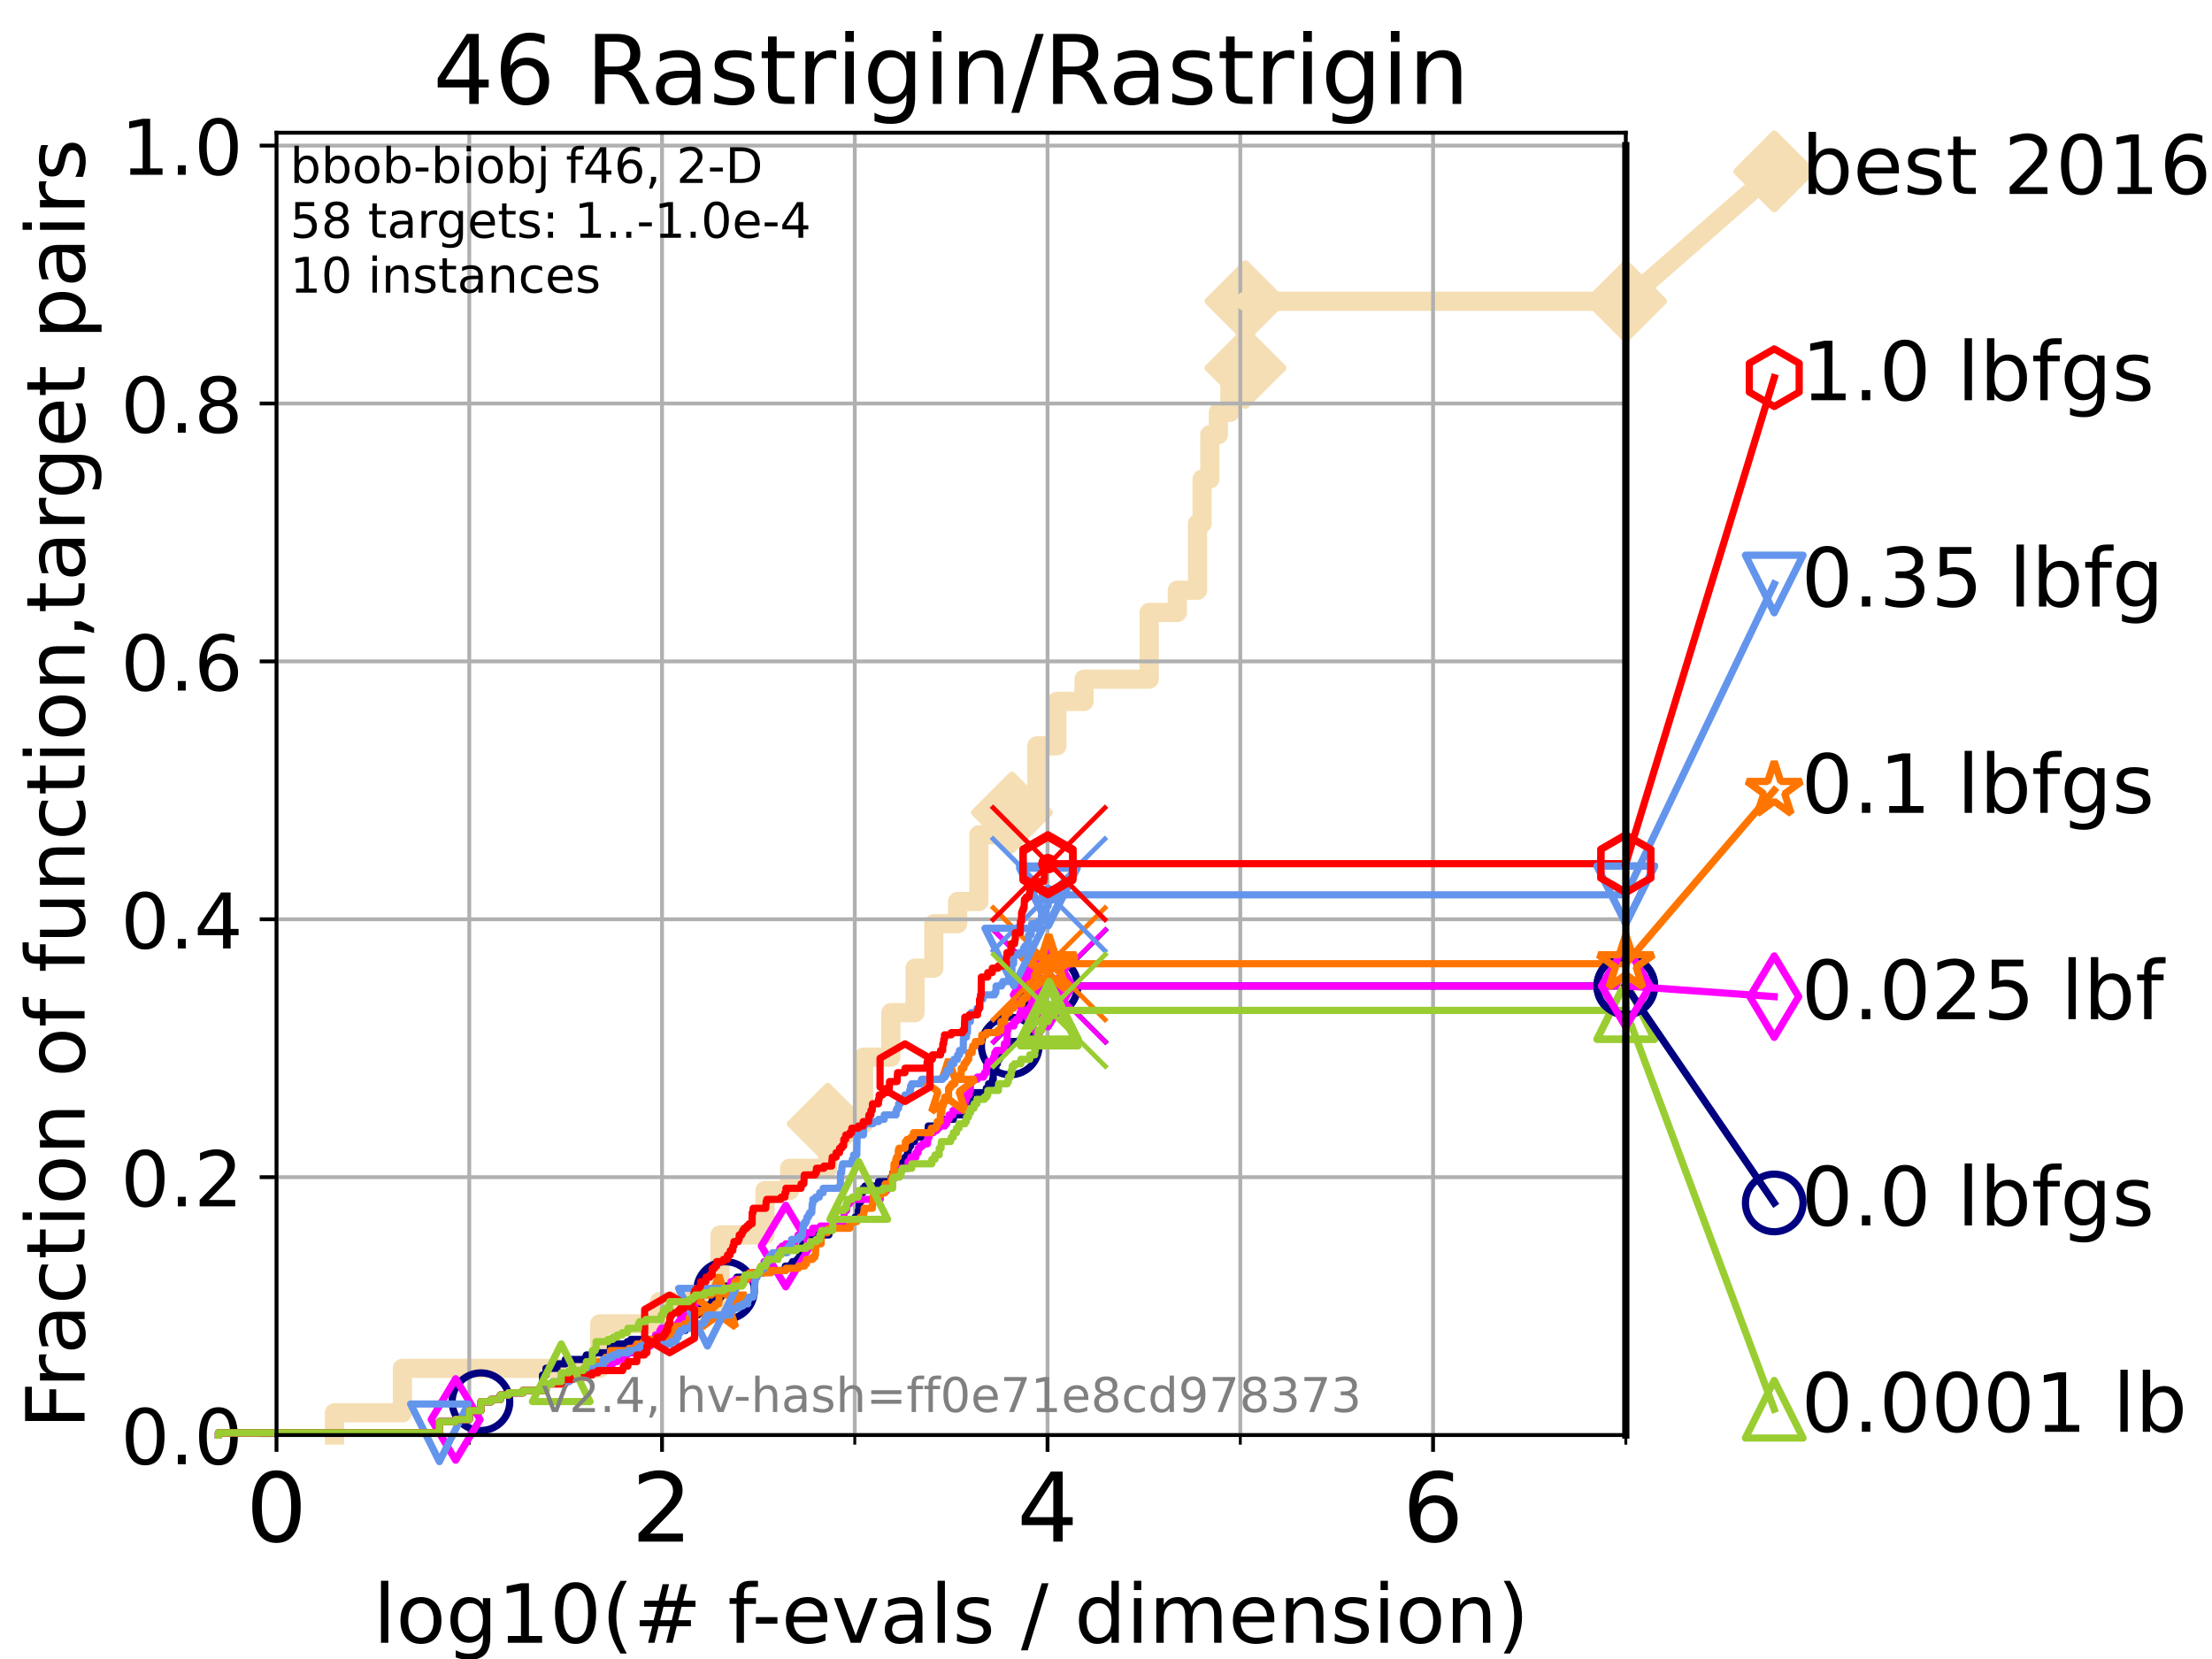 <?xml version="1.0" encoding="utf-8" standalone="no"?>
<!DOCTYPE svg PUBLIC "-//W3C//DTD SVG 1.1//EN"
  "http://www.w3.org/Graphics/SVG/1.1/DTD/svg11.dtd">
<!-- Created with matplotlib (https://matplotlib.org/) -->
<svg height="345.6pt" version="1.1" viewBox="0 0 460.8 345.6" width="460.8pt" xmlns="http://www.w3.org/2000/svg" xmlns:xlink="http://www.w3.org/1999/xlink">
 <defs>
  <style type="text/css">*{stroke-linecap:butt;stroke-linejoin:round;}</style>
 </defs>
 <g id="figure_1">
  <g id="patch_1">
   <path d="M 0 345.6 
L 460.8 345.6 
L 460.8 0 
L 0 0 
z
" style="fill:#ffffff;"/>
  </g>
  <g id="axes_1">
   <g id="patch_2">
    <path d="M 57.6 298.944 
L 338.688 298.944 
L 338.688 27.648 
L 57.6 27.648 
z
" style="fill:#ffffff;"/>
   </g>
   <g id="line2d_1">
    <path d="M 69.688 298.944 
L 69.688 294.313 
L 83.83 294.313 
L 83.83 285.05 
L 124.928 285.05 
L 124.928 275.788 
L 137.38 275.788 
L 137.38 271.157 
L 149.999 271.157 
L 149.999 257.263 
L 159.355 257.263 
L 159.355 248.001 
L 164.486 248.001 
L 164.486 243.37 
L 172.434 243.37 
L 172.434 234.107 
L 179.918 234.107 
L 179.918 220.214 
L 185.585 220.214 
L 185.585 210.951 
L 190.619 210.951 
L 190.619 201.689 
L 194.534 201.689 
L 194.534 192.426 
L 199.49 192.426 
L 199.49 187.795 
L 203.92 187.795 
L 203.92 173.901 
L 210.8 173.901 
L 210.8 169.27 
L 216.003 169.27 
L 216.003 155.377 
L 220.176 155.377 
L 220.176 146.114 
L 225.822 146.114 
L 225.822 141.483 
L 239.397 141.483 
L 239.397 127.589 
L 245.26 127.589 
L 245.26 122.958 
L 249.47 122.958 
L 249.47 109.065 
L 250.415 109.065 
L 250.415 99.802 
L 252.035 99.802 
L 252.035 90.54 
L 253.811 90.54 
L 253.811 85.909 
L 256.217 85.909 
L 256.217 76.646 
L 259.448 76.646 
L 259.448 62.753 
L 338.688 62.753 
" style="fill:none;stroke:#f5deb3;stroke-linecap:square;stroke-width:4;"/>
   </g>
   <g id="line2d_2">
    <defs>
     <path d="M 0 7.778 
L 7.778 0 
L 0 -7.778 
L -7.778 0 
z
" id="m18f1a3af29" style="stroke:#f5deb3;stroke-linejoin:miter;stroke-width:1.5;"/>
    </defs>
    <g>
     <use style="fill:#f5deb3;stroke:#f5deb3;stroke-linejoin:miter;stroke-width:1.5;" x="172.434" xlink:href="#m18f1a3af29" y="234.107"/>
     <use style="fill:#f5deb3;stroke:#f5deb3;stroke-linejoin:miter;stroke-width:1.5;" x="210.8" xlink:href="#m18f1a3af29" y="169.27"/>
     <use style="fill:#f5deb3;stroke:#f5deb3;stroke-linejoin:miter;stroke-width:1.5;" x="259.448" xlink:href="#m18f1a3af29" y="76.646"/>
     <use style="fill:#f5deb3;stroke:#f5deb3;stroke-linejoin:miter;stroke-width:1.5;" x="259.448" xlink:href="#m18f1a3af29" y="62.753"/>
     <use style="fill:#f5deb3;stroke:#f5deb3;stroke-linejoin:miter;stroke-width:1.5;" x="338.688" xlink:href="#m18f1a3af29" y="62.753"/>
    </g>
   </g>
   <g id="line2d_3">
    <path style="fill:none;stroke:#f5deb3;stroke-linecap:square;stroke-width:4;"/>
    <g/>
   </g>
   <g id="line2d_4">
    <path d="M 338.688 62.753 
L 369.608 35.706 
" style="fill:none;stroke:#f5deb3;stroke-linecap:square;stroke-width:4;"/>
    <g>
     <use style="fill:#f5deb3;stroke:#f5deb3;stroke-linejoin:miter;stroke-width:1.5;" x="338.688" xlink:href="#m18f1a3af29" y="62.753"/>
     <use style="fill:#f5deb3;stroke:#f5deb3;stroke-linejoin:miter;stroke-width:1.5;" x="369.608" xlink:href="#m18f1a3af29" y="35.706"/>
    </g>
   </g>
   <g id="matplotlib.axis_1">
    <g id="xtick_1">
     <g id="line2d_5">
      <path clip-path="url(#p85e494c9b6)" d="M 57.6 298.944 
L 57.6 27.648 
" style="fill:none;stroke:#b0b0b0;stroke-linecap:square;stroke-width:0.8;"/>
     </g>
     <g id="line2d_6">
      <defs>
       <path d="M 0 0 
L 0 3.5 
" id="m2c677ca4e6" style="stroke:#000000;stroke-width:0.8;"/>
      </defs>
      <g>
       <use style="stroke:#000000;stroke-width:0.8;" x="57.6" xlink:href="#m2c677ca4e6" y="298.944"/>
      </g>
     </g>
     <g id="text_1">
      <!-- 0 -->
      <g transform="translate(51.237 321.141)scale(0.2 -0.2)">
       <defs>
        <path d="M 31.781 66.406 
Q 24.172 66.406 20.328 58.906 
Q 16.5 51.422 16.5 36.375 
Q 16.5 21.391 20.328 13.891 
Q 24.172 6.391 31.781 6.391 
Q 39.453 6.391 43.281 13.891 
Q 47.125 21.391 47.125 36.375 
Q 47.125 51.422 43.281 58.906 
Q 39.453 66.406 31.781 66.406 
z
M 31.781 74.219 
Q 44.047 74.219 50.516 64.516 
Q 56.984 54.828 56.984 36.375 
Q 56.984 17.969 50.516 8.266 
Q 44.047 -1.422 31.781 -1.422 
Q 19.531 -1.422 13.062 8.266 
Q 6.594 17.969 6.594 36.375 
Q 6.594 54.828 13.062 64.516 
Q 19.531 74.219 31.781 74.219 
z
" id="DejaVuSans-48"/>
       </defs>
       <use xlink:href="#DejaVuSans-48"/>
      </g>
     </g>
    </g>
    <g id="xtick_2">
     <g id="line2d_7">
      <path clip-path="url(#p85e494c9b6)" d="M 137.911 298.944 
L 137.911 27.648 
" style="fill:none;stroke:#b0b0b0;stroke-linecap:square;stroke-width:0.8;"/>
     </g>
     <g id="line2d_8">
      <g>
       <use style="stroke:#000000;stroke-width:0.8;" x="137.911" xlink:href="#m2c677ca4e6" y="298.944"/>
      </g>
     </g>
     <g id="text_2">
      <!-- 2 -->
      <g transform="translate(131.548 321.141)scale(0.2 -0.2)">
       <defs>
        <path d="M 19.188 8.297 
L 53.609 8.297 
L 53.609 0 
L 7.328 0 
L 7.328 8.297 
Q 12.938 14.109 22.625 23.891 
Q 32.328 33.688 34.812 36.531 
Q 39.547 41.844 41.422 45.531 
Q 43.312 49.219 43.312 52.781 
Q 43.312 58.594 39.234 62.25 
Q 35.156 65.922 28.609 65.922 
Q 23.969 65.922 18.812 64.312 
Q 13.672 62.703 7.812 59.422 
L 7.812 69.391 
Q 13.766 71.781 18.938 73 
Q 24.125 74.219 28.422 74.219 
Q 39.75 74.219 46.484 68.547 
Q 53.219 62.891 53.219 53.422 
Q 53.219 48.922 51.531 44.891 
Q 49.859 40.875 45.406 35.406 
Q 44.188 33.984 37.641 27.219 
Q 31.109 20.453 19.188 8.297 
z
" id="DejaVuSans-50"/>
       </defs>
       <use xlink:href="#DejaVuSans-50"/>
      </g>
     </g>
    </g>
    <g id="xtick_3">
     <g id="line2d_9">
      <path clip-path="url(#p85e494c9b6)" d="M 218.222 298.944 
L 218.222 27.648 
" style="fill:none;stroke:#b0b0b0;stroke-linecap:square;stroke-width:0.8;"/>
     </g>
     <g id="line2d_10">
      <g>
       <use style="stroke:#000000;stroke-width:0.8;" x="218.222" xlink:href="#m2c677ca4e6" y="298.944"/>
      </g>
     </g>
     <g id="text_3">
      <!-- 4 -->
      <g transform="translate(211.859 321.141)scale(0.2 -0.2)">
       <defs>
        <path d="M 37.797 64.312 
L 12.891 25.391 
L 37.797 25.391 
z
M 35.203 72.906 
L 47.609 72.906 
L 47.609 25.391 
L 58.016 25.391 
L 58.016 17.188 
L 47.609 17.188 
L 47.609 0 
L 37.797 0 
L 37.797 17.188 
L 4.891 17.188 
L 4.891 26.703 
z
" id="DejaVuSans-52"/>
       </defs>
       <use xlink:href="#DejaVuSans-52"/>
      </g>
     </g>
    </g>
    <g id="xtick_4">
     <g id="line2d_11">
      <path clip-path="url(#p85e494c9b6)" d="M 298.533 298.944 
L 298.533 27.648 
" style="fill:none;stroke:#b0b0b0;stroke-linecap:square;stroke-width:0.8;"/>
     </g>
     <g id="line2d_12">
      <g>
       <use style="stroke:#000000;stroke-width:0.8;" x="298.533" xlink:href="#m2c677ca4e6" y="298.944"/>
      </g>
     </g>
     <g id="text_4">
      <!-- 6 -->
      <g transform="translate(292.17 321.141)scale(0.2 -0.2)">
       <defs>
        <path d="M 33.016 40.375 
Q 26.375 40.375 22.484 35.828 
Q 18.609 31.297 18.609 23.391 
Q 18.609 15.531 22.484 10.953 
Q 26.375 6.391 33.016 6.391 
Q 39.656 6.391 43.531 10.953 
Q 47.406 15.531 47.406 23.391 
Q 47.406 31.297 43.531 35.828 
Q 39.656 40.375 33.016 40.375 
z
M 52.594 71.297 
L 52.594 62.312 
Q 48.875 64.062 45.094 64.984 
Q 41.312 65.922 37.594 65.922 
Q 27.828 65.922 22.672 59.328 
Q 17.531 52.734 16.797 39.406 
Q 19.672 43.656 24.016 45.922 
Q 28.375 48.188 33.594 48.188 
Q 44.578 48.188 50.953 41.516 
Q 57.328 34.859 57.328 23.391 
Q 57.328 12.156 50.688 5.359 
Q 44.047 -1.422 33.016 -1.422 
Q 20.359 -1.422 13.672 8.266 
Q 6.984 17.969 6.984 36.375 
Q 6.984 53.656 15.188 63.938 
Q 23.391 74.219 37.203 74.219 
Q 40.922 74.219 44.703 73.484 
Q 48.484 72.75 52.594 71.297 
z
" id="DejaVuSans-54"/>
       </defs>
       <use xlink:href="#DejaVuSans-54"/>
      </g>
     </g>
    </g>
    <g id="xtick_5">
     <g id="line2d_13">
      <path clip-path="url(#p85e494c9b6)" d="M 97.755 298.944 
L 97.755 27.648 
" style="fill:none;stroke:#b0b0b0;stroke-linecap:square;stroke-width:0.8;"/>
     </g>
     <g id="line2d_14">
      <defs>
       <path d="M 0 0 
L 0 2 
" id="m87a410757f" style="stroke:#000000;stroke-width:0.6;"/>
      </defs>
      <g>
       <use style="stroke:#000000;stroke-width:0.6;" x="97.755" xlink:href="#m87a410757f" y="298.944"/>
      </g>
     </g>
    </g>
    <g id="xtick_6">
     <g id="line2d_15">
      <path clip-path="url(#p85e494c9b6)" d="M 178.066 298.944 
L 178.066 27.648 
" style="fill:none;stroke:#b0b0b0;stroke-linecap:square;stroke-width:0.8;"/>
     </g>
     <g id="line2d_16">
      <g>
       <use style="stroke:#000000;stroke-width:0.6;" x="178.066" xlink:href="#m87a410757f" y="298.944"/>
      </g>
     </g>
    </g>
    <g id="xtick_7">
     <g id="line2d_17">
      <path clip-path="url(#p85e494c9b6)" d="M 258.377 298.944 
L 258.377 27.648 
" style="fill:none;stroke:#b0b0b0;stroke-linecap:square;stroke-width:0.8;"/>
     </g>
     <g id="line2d_18">
      <g>
       <use style="stroke:#000000;stroke-width:0.6;" x="258.377" xlink:href="#m87a410757f" y="298.944"/>
      </g>
     </g>
    </g>
    <g id="xtick_8">
     <g id="line2d_19">
      <path clip-path="url(#p85e494c9b6)" d="M 338.688 298.944 
L 338.688 27.648 
" style="fill:none;stroke:#b0b0b0;stroke-linecap:square;stroke-width:0.8;"/>
     </g>
     <g id="line2d_20">
      <g>
       <use style="stroke:#000000;stroke-width:0.6;" x="338.688" xlink:href="#m87a410757f" y="298.944"/>
      </g>
     </g>
    </g>
    <g id="text_5">
     <!-- log10(# f-evals / dimension) -->
     <g transform="translate(77.764 342.218)scale(0.17 -0.17)">
      <defs>
       <path d="M 9.422 75.984 
L 18.406 75.984 
L 18.406 0 
L 9.422 0 
z
" id="DejaVuSans-108"/>
       <path d="M 30.609 48.391 
Q 23.391 48.391 19.188 42.75 
Q 14.984 37.109 14.984 27.297 
Q 14.984 17.484 19.156 11.844 
Q 23.344 6.203 30.609 6.203 
Q 37.797 6.203 41.984 11.859 
Q 46.188 17.531 46.188 27.297 
Q 46.188 37.016 41.984 42.703 
Q 37.797 48.391 30.609 48.391 
z
M 30.609 56 
Q 42.328 56 49.016 48.375 
Q 55.719 40.766 55.719 27.297 
Q 55.719 13.875 49.016 6.219 
Q 42.328 -1.422 30.609 -1.422 
Q 18.844 -1.422 12.172 6.219 
Q 5.516 13.875 5.516 27.297 
Q 5.516 40.766 12.172 48.375 
Q 18.844 56 30.609 56 
z
" id="DejaVuSans-111"/>
       <path d="M 45.406 27.984 
Q 45.406 37.75 41.375 43.109 
Q 37.359 48.484 30.078 48.484 
Q 22.859 48.484 18.828 43.109 
Q 14.797 37.75 14.797 27.984 
Q 14.797 18.266 18.828 12.891 
Q 22.859 7.516 30.078 7.516 
Q 37.359 7.516 41.375 12.891 
Q 45.406 18.266 45.406 27.984 
z
M 54.391 6.781 
Q 54.391 -7.172 48.188 -13.984 
Q 42 -20.797 29.203 -20.797 
Q 24.469 -20.797 20.266 -20.094 
Q 16.062 -19.391 12.109 -17.922 
L 12.109 -9.188 
Q 16.062 -11.328 19.922 -12.344 
Q 23.781 -13.375 27.781 -13.375 
Q 36.625 -13.375 41.016 -8.766 
Q 45.406 -4.156 45.406 5.172 
L 45.406 9.625 
Q 42.625 4.781 38.281 2.391 
Q 33.938 0 27.875 0 
Q 17.828 0 11.672 7.656 
Q 5.516 15.328 5.516 27.984 
Q 5.516 40.672 11.672 48.328 
Q 17.828 56 27.875 56 
Q 33.938 56 38.281 53.609 
Q 42.625 51.219 45.406 46.391 
L 45.406 54.688 
L 54.391 54.688 
z
" id="DejaVuSans-103"/>
       <path d="M 12.406 8.297 
L 28.516 8.297 
L 28.516 63.922 
L 10.984 60.406 
L 10.984 69.391 
L 28.422 72.906 
L 38.281 72.906 
L 38.281 8.297 
L 54.391 8.297 
L 54.391 0 
L 12.406 0 
z
" id="DejaVuSans-49"/>
       <path d="M 31 75.875 
Q 24.469 64.656 21.281 53.656 
Q 18.109 42.672 18.109 31.391 
Q 18.109 20.125 21.312 9.062 
Q 24.516 -2 31 -13.188 
L 23.188 -13.188 
Q 15.875 -1.703 12.234 9.375 
Q 8.594 20.453 8.594 31.391 
Q 8.594 42.281 12.203 53.312 
Q 15.828 64.359 23.188 75.875 
z
" id="DejaVuSans-40"/>
       <path d="M 51.125 44 
L 36.922 44 
L 32.812 27.688 
L 47.125 27.688 
z
M 43.797 71.781 
L 38.719 51.516 
L 52.984 51.516 
L 58.109 71.781 
L 65.922 71.781 
L 60.891 51.516 
L 76.125 51.516 
L 76.125 44 
L 58.984 44 
L 54.984 27.688 
L 70.516 27.688 
L 70.516 20.219 
L 53.078 20.219 
L 48 0 
L 40.188 0 
L 45.219 20.219 
L 30.906 20.219 
L 25.875 0 
L 18.016 0 
L 23.094 20.219 
L 7.719 20.219 
L 7.719 27.688 
L 24.906 27.688 
L 29 44 
L 13.281 44 
L 13.281 51.516 
L 30.906 51.516 
L 35.891 71.781 
z
" id="DejaVuSans-35"/>
       <path id="DejaVuSans-32"/>
       <path d="M 37.109 75.984 
L 37.109 68.5 
L 28.516 68.5 
Q 23.688 68.5 21.797 66.547 
Q 19.922 64.594 19.922 59.516 
L 19.922 54.688 
L 34.719 54.688 
L 34.719 47.703 
L 19.922 47.703 
L 19.922 0 
L 10.891 0 
L 10.891 47.703 
L 2.297 47.703 
L 2.297 54.688 
L 10.891 54.688 
L 10.891 58.5 
Q 10.891 67.625 15.141 71.797 
Q 19.391 75.984 28.609 75.984 
z
" id="DejaVuSans-102"/>
       <path d="M 4.891 31.391 
L 31.203 31.391 
L 31.203 23.391 
L 4.891 23.391 
z
" id="DejaVuSans-45"/>
       <path d="M 56.203 29.594 
L 56.203 25.203 
L 14.891 25.203 
Q 15.484 15.922 20.484 11.062 
Q 25.484 6.203 34.422 6.203 
Q 39.594 6.203 44.453 7.469 
Q 49.312 8.734 54.109 11.281 
L 54.109 2.781 
Q 49.266 0.734 44.188 -0.344 
Q 39.109 -1.422 33.891 -1.422 
Q 20.797 -1.422 13.156 6.188 
Q 5.516 13.812 5.516 26.812 
Q 5.516 40.234 12.766 48.109 
Q 20.016 56 32.328 56 
Q 43.359 56 49.781 48.891 
Q 56.203 41.797 56.203 29.594 
z
M 47.219 32.234 
Q 47.125 39.594 43.094 43.984 
Q 39.062 48.391 32.422 48.391 
Q 24.906 48.391 20.391 44.141 
Q 15.875 39.891 15.188 32.172 
z
" id="DejaVuSans-101"/>
       <path d="M 2.984 54.688 
L 12.5 54.688 
L 29.594 8.797 
L 46.688 54.688 
L 56.203 54.688 
L 35.688 0 
L 23.484 0 
z
" id="DejaVuSans-118"/>
       <path d="M 34.281 27.484 
Q 23.391 27.484 19.188 25 
Q 14.984 22.516 14.984 16.5 
Q 14.984 11.719 18.141 8.906 
Q 21.297 6.109 26.703 6.109 
Q 34.188 6.109 38.703 11.406 
Q 43.219 16.703 43.219 25.484 
L 43.219 27.484 
z
M 52.203 31.203 
L 52.203 0 
L 43.219 0 
L 43.219 8.297 
Q 40.141 3.328 35.547 0.953 
Q 30.953 -1.422 24.312 -1.422 
Q 15.922 -1.422 10.953 3.297 
Q 6 8.016 6 15.922 
Q 6 25.141 12.172 29.828 
Q 18.359 34.516 30.609 34.516 
L 43.219 34.516 
L 43.219 35.406 
Q 43.219 41.609 39.141 45 
Q 35.062 48.391 27.688 48.391 
Q 23 48.391 18.547 47.266 
Q 14.109 46.141 10.016 43.891 
L 10.016 52.203 
Q 14.938 54.109 19.578 55.047 
Q 24.219 56 28.609 56 
Q 40.484 56 46.344 49.844 
Q 52.203 43.703 52.203 31.203 
z
" id="DejaVuSans-97"/>
       <path d="M 44.281 53.078 
L 44.281 44.578 
Q 40.484 46.531 36.375 47.5 
Q 32.281 48.484 27.875 48.484 
Q 21.188 48.484 17.844 46.438 
Q 14.5 44.391 14.5 40.281 
Q 14.5 37.156 16.891 35.375 
Q 19.281 33.594 26.516 31.984 
L 29.594 31.297 
Q 39.156 29.25 43.188 25.516 
Q 47.219 21.781 47.219 15.094 
Q 47.219 7.469 41.188 3.016 
Q 35.156 -1.422 24.609 -1.422 
Q 20.219 -1.422 15.453 -0.562 
Q 10.688 0.297 5.422 2 
L 5.422 11.281 
Q 10.406 8.688 15.234 7.391 
Q 20.062 6.109 24.812 6.109 
Q 31.156 6.109 34.562 8.281 
Q 37.984 10.453 37.984 14.406 
Q 37.984 18.062 35.516 20.016 
Q 33.062 21.969 24.703 23.781 
L 21.578 24.516 
Q 13.234 26.266 9.516 29.906 
Q 5.812 33.547 5.812 39.891 
Q 5.812 47.609 11.281 51.797 
Q 16.75 56 26.812 56 
Q 31.781 56 36.172 55.266 
Q 40.578 54.547 44.281 53.078 
z
" id="DejaVuSans-115"/>
       <path d="M 25.391 72.906 
L 33.688 72.906 
L 8.297 -9.281 
L 0 -9.281 
z
" id="DejaVuSans-47"/>
       <path d="M 45.406 46.391 
L 45.406 75.984 
L 54.391 75.984 
L 54.391 0 
L 45.406 0 
L 45.406 8.203 
Q 42.578 3.328 38.25 0.953 
Q 33.938 -1.422 27.875 -1.422 
Q 17.969 -1.422 11.734 6.484 
Q 5.516 14.406 5.516 27.297 
Q 5.516 40.188 11.734 48.094 
Q 17.969 56 27.875 56 
Q 33.938 56 38.25 53.625 
Q 42.578 51.266 45.406 46.391 
z
M 14.797 27.297 
Q 14.797 17.391 18.875 11.75 
Q 22.953 6.109 30.078 6.109 
Q 37.203 6.109 41.297 11.75 
Q 45.406 17.391 45.406 27.297 
Q 45.406 37.203 41.297 42.844 
Q 37.203 48.484 30.078 48.484 
Q 22.953 48.484 18.875 42.844 
Q 14.797 37.203 14.797 27.297 
z
" id="DejaVuSans-100"/>
       <path d="M 9.422 54.688 
L 18.406 54.688 
L 18.406 0 
L 9.422 0 
z
M 9.422 75.984 
L 18.406 75.984 
L 18.406 64.594 
L 9.422 64.594 
z
" id="DejaVuSans-105"/>
       <path d="M 52 44.188 
Q 55.375 50.25 60.062 53.125 
Q 64.75 56 71.094 56 
Q 79.641 56 84.281 50.016 
Q 88.922 44.047 88.922 33.016 
L 88.922 0 
L 79.891 0 
L 79.891 32.719 
Q 79.891 40.578 77.094 44.375 
Q 74.312 48.188 68.609 48.188 
Q 61.625 48.188 57.562 43.547 
Q 53.516 38.922 53.516 30.906 
L 53.516 0 
L 44.484 0 
L 44.484 32.719 
Q 44.484 40.625 41.703 44.406 
Q 38.922 48.188 33.109 48.188 
Q 26.219 48.188 22.156 43.531 
Q 18.109 38.875 18.109 30.906 
L 18.109 0 
L 9.078 0 
L 9.078 54.688 
L 18.109 54.688 
L 18.109 46.188 
Q 21.188 51.219 25.484 53.609 
Q 29.781 56 35.688 56 
Q 41.656 56 45.828 52.969 
Q 50 49.953 52 44.188 
z
" id="DejaVuSans-109"/>
       <path d="M 54.891 33.016 
L 54.891 0 
L 45.906 0 
L 45.906 32.719 
Q 45.906 40.484 42.875 44.328 
Q 39.844 48.188 33.797 48.188 
Q 26.516 48.188 22.312 43.547 
Q 18.109 38.922 18.109 30.906 
L 18.109 0 
L 9.078 0 
L 9.078 54.688 
L 18.109 54.688 
L 18.109 46.188 
Q 21.344 51.125 25.703 53.562 
Q 30.078 56 35.797 56 
Q 45.219 56 50.047 50.172 
Q 54.891 44.344 54.891 33.016 
z
" id="DejaVuSans-110"/>
       <path d="M 8.016 75.875 
L 15.828 75.875 
Q 23.141 64.359 26.781 53.312 
Q 30.422 42.281 30.422 31.391 
Q 30.422 20.453 26.781 9.375 
Q 23.141 -1.703 15.828 -13.188 
L 8.016 -13.188 
Q 14.5 -2 17.703 9.062 
Q 20.906 20.125 20.906 31.391 
Q 20.906 42.672 17.703 53.656 
Q 14.5 64.656 8.016 75.875 
z
" id="DejaVuSans-41"/>
      </defs>
      <use xlink:href="#DejaVuSans-108"/>
      <use x="27.783" xlink:href="#DejaVuSans-111"/>
      <use x="88.965" xlink:href="#DejaVuSans-103"/>
      <use x="152.441" xlink:href="#DejaVuSans-49"/>
      <use x="216.064" xlink:href="#DejaVuSans-48"/>
      <use x="279.688" xlink:href="#DejaVuSans-40"/>
      <use x="318.701" xlink:href="#DejaVuSans-35"/>
      <use x="402.49" xlink:href="#DejaVuSans-32"/>
      <use x="434.277" xlink:href="#DejaVuSans-102"/>
      <use x="463.982" xlink:href="#DejaVuSans-45"/>
      <use x="500.066" xlink:href="#DejaVuSans-101"/>
      <use x="561.59" xlink:href="#DejaVuSans-118"/>
      <use x="620.77" xlink:href="#DejaVuSans-97"/>
      <use x="682.049" xlink:href="#DejaVuSans-108"/>
      <use x="709.832" xlink:href="#DejaVuSans-115"/>
      <use x="761.932" xlink:href="#DejaVuSans-32"/>
      <use x="793.719" xlink:href="#DejaVuSans-47"/>
      <use x="827.41" xlink:href="#DejaVuSans-32"/>
      <use x="859.197" xlink:href="#DejaVuSans-100"/>
      <use x="922.674" xlink:href="#DejaVuSans-105"/>
      <use x="950.457" xlink:href="#DejaVuSans-109"/>
      <use x="1047.869" xlink:href="#DejaVuSans-101"/>
      <use x="1109.393" xlink:href="#DejaVuSans-110"/>
      <use x="1172.771" xlink:href="#DejaVuSans-115"/>
      <use x="1224.871" xlink:href="#DejaVuSans-105"/>
      <use x="1252.654" xlink:href="#DejaVuSans-111"/>
      <use x="1313.836" xlink:href="#DejaVuSans-110"/>
      <use x="1377.215" xlink:href="#DejaVuSans-41"/>
     </g>
    </g>
   </g>
   <g id="matplotlib.axis_2">
    <g id="ytick_1">
     <g id="line2d_21">
      <path clip-path="url(#p85e494c9b6)" d="M 57.6 298.944 
L 338.688 298.944 
" style="fill:none;stroke:#b0b0b0;stroke-linecap:square;stroke-width:0.8;"/>
     </g>
     <g id="line2d_22">
      <defs>
       <path d="M 0 0 
L -3.5 0 
" id="m2025c43a2a" style="stroke:#000000;stroke-width:0.8;"/>
      </defs>
      <g>
       <use style="stroke:#000000;stroke-width:0.8;" x="57.6" xlink:href="#m2025c43a2a" y="298.944"/>
      </g>
     </g>
     <g id="text_6">
      <!-- 0.0 -->
      <g transform="translate(25.155 305.023)scale(0.16 -0.16)">
       <defs>
        <path d="M 10.688 12.406 
L 21 12.406 
L 21 0 
L 10.688 0 
z
" id="DejaVuSans-46"/>
       </defs>
       <use xlink:href="#DejaVuSans-48"/>
       <use x="63.623" xlink:href="#DejaVuSans-46"/>
       <use x="95.41" xlink:href="#DejaVuSans-48"/>
      </g>
     </g>
    </g>
    <g id="ytick_2">
     <g id="line2d_23">
      <path clip-path="url(#p85e494c9b6)" d="M 57.6 245.222 
L 338.688 245.222 
" style="fill:none;stroke:#b0b0b0;stroke-linecap:square;stroke-width:0.8;"/>
     </g>
     <g id="line2d_24">
      <g>
       <use style="stroke:#000000;stroke-width:0.8;" x="57.6" xlink:href="#m2025c43a2a" y="245.222"/>
      </g>
     </g>
     <g id="text_7">
      <!-- 0.2 -->
      <g transform="translate(25.155 251.301)scale(0.16 -0.16)">
       <use xlink:href="#DejaVuSans-48"/>
       <use x="63.623" xlink:href="#DejaVuSans-46"/>
       <use x="95.41" xlink:href="#DejaVuSans-50"/>
      </g>
     </g>
    </g>
    <g id="ytick_3">
     <g id="line2d_25">
      <path clip-path="url(#p85e494c9b6)" d="M 57.6 191.5 
L 338.688 191.5 
" style="fill:none;stroke:#b0b0b0;stroke-linecap:square;stroke-width:0.8;"/>
     </g>
     <g id="line2d_26">
      <g>
       <use style="stroke:#000000;stroke-width:0.8;" x="57.6" xlink:href="#m2025c43a2a" y="191.5"/>
      </g>
     </g>
     <g id="text_8">
      <!-- 0.4 -->
      <g transform="translate(25.155 197.579)scale(0.16 -0.16)">
       <use xlink:href="#DejaVuSans-48"/>
       <use x="63.623" xlink:href="#DejaVuSans-46"/>
       <use x="95.41" xlink:href="#DejaVuSans-52"/>
      </g>
     </g>
    </g>
    <g id="ytick_4">
     <g id="line2d_27">
      <path clip-path="url(#p85e494c9b6)" d="M 57.6 137.778 
L 338.688 137.778 
" style="fill:none;stroke:#b0b0b0;stroke-linecap:square;stroke-width:0.8;"/>
     </g>
     <g id="line2d_28">
      <g>
       <use style="stroke:#000000;stroke-width:0.8;" x="57.6" xlink:href="#m2025c43a2a" y="137.778"/>
      </g>
     </g>
     <g id="text_9">
      <!-- 0.6 -->
      <g transform="translate(25.155 143.857)scale(0.16 -0.16)">
       <use xlink:href="#DejaVuSans-48"/>
       <use x="63.623" xlink:href="#DejaVuSans-46"/>
       <use x="95.41" xlink:href="#DejaVuSans-54"/>
      </g>
     </g>
    </g>
    <g id="ytick_5">
     <g id="line2d_29">
      <path clip-path="url(#p85e494c9b6)" d="M 57.6 84.056 
L 338.688 84.056 
" style="fill:none;stroke:#b0b0b0;stroke-linecap:square;stroke-width:0.8;"/>
     </g>
     <g id="line2d_30">
      <g>
       <use style="stroke:#000000;stroke-width:0.8;" x="57.6" xlink:href="#m2025c43a2a" y="84.056"/>
      </g>
     </g>
     <g id="text_10">
      <!-- 0.8 -->
      <g transform="translate(25.155 90.135)scale(0.16 -0.16)">
       <defs>
        <path d="M 31.781 34.625 
Q 24.75 34.625 20.719 30.859 
Q 16.703 27.094 16.703 20.516 
Q 16.703 13.922 20.719 10.156 
Q 24.75 6.391 31.781 6.391 
Q 38.812 6.391 42.859 10.172 
Q 46.922 13.969 46.922 20.516 
Q 46.922 27.094 42.891 30.859 
Q 38.875 34.625 31.781 34.625 
z
M 21.922 38.812 
Q 15.578 40.375 12.031 44.719 
Q 8.5 49.078 8.5 55.328 
Q 8.5 64.062 14.719 69.141 
Q 20.953 74.219 31.781 74.219 
Q 42.672 74.219 48.875 69.141 
Q 55.078 64.062 55.078 55.328 
Q 55.078 49.078 51.531 44.719 
Q 48 40.375 41.703 38.812 
Q 48.828 37.156 52.797 32.312 
Q 56.781 27.484 56.781 20.516 
Q 56.781 9.906 50.312 4.234 
Q 43.844 -1.422 31.781 -1.422 
Q 19.734 -1.422 13.25 4.234 
Q 6.781 9.906 6.781 20.516 
Q 6.781 27.484 10.781 32.312 
Q 14.797 37.156 21.922 38.812 
z
M 18.312 54.391 
Q 18.312 48.734 21.844 45.562 
Q 25.391 42.391 31.781 42.391 
Q 38.141 42.391 41.719 45.562 
Q 45.312 48.734 45.312 54.391 
Q 45.312 60.062 41.719 63.234 
Q 38.141 66.406 31.781 66.406 
Q 25.391 66.406 21.844 63.234 
Q 18.312 60.062 18.312 54.391 
z
" id="DejaVuSans-56"/>
       </defs>
       <use xlink:href="#DejaVuSans-48"/>
       <use x="63.623" xlink:href="#DejaVuSans-46"/>
       <use x="95.41" xlink:href="#DejaVuSans-56"/>
      </g>
     </g>
    </g>
    <g id="ytick_6">
     <g id="line2d_31">
      <path clip-path="url(#p85e494c9b6)" d="M 57.6 30.334 
L 338.688 30.334 
" style="fill:none;stroke:#b0b0b0;stroke-linecap:square;stroke-width:0.8;"/>
     </g>
     <g id="line2d_32">
      <g>
       <use style="stroke:#000000;stroke-width:0.8;" x="57.6" xlink:href="#m2025c43a2a" y="30.334"/>
      </g>
     </g>
     <g id="text_11">
      <!-- 1.0 -->
      <g transform="translate(25.155 36.413)scale(0.16 -0.16)">
       <use xlink:href="#DejaVuSans-49"/>
       <use x="63.623" xlink:href="#DejaVuSans-46"/>
       <use x="95.41" xlink:href="#DejaVuSans-48"/>
      </g>
     </g>
    </g>
    <g id="text_12">
     <!-- Fraction of function,target pairs -->
     <g transform="translate(17.62 297.681)rotate(-90)scale(0.17 -0.17)">
      <defs>
       <path d="M 9.812 72.906 
L 51.703 72.906 
L 51.703 64.594 
L 19.672 64.594 
L 19.672 43.109 
L 48.578 43.109 
L 48.578 34.812 
L 19.672 34.812 
L 19.672 0 
L 9.812 0 
z
" id="DejaVuSans-70"/>
       <path d="M 41.109 46.297 
Q 39.594 47.172 37.812 47.578 
Q 36.031 48 33.891 48 
Q 26.266 48 22.188 43.047 
Q 18.109 38.094 18.109 28.812 
L 18.109 0 
L 9.078 0 
L 9.078 54.688 
L 18.109 54.688 
L 18.109 46.188 
Q 20.953 51.172 25.484 53.578 
Q 30.031 56 36.531 56 
Q 37.453 56 38.578 55.875 
Q 39.703 55.766 41.062 55.516 
z
" id="DejaVuSans-114"/>
       <path d="M 48.781 52.594 
L 48.781 44.188 
Q 44.969 46.297 41.141 47.344 
Q 37.312 48.391 33.406 48.391 
Q 24.656 48.391 19.812 42.844 
Q 14.984 37.312 14.984 27.297 
Q 14.984 17.281 19.812 11.734 
Q 24.656 6.203 33.406 6.203 
Q 37.312 6.203 41.141 7.25 
Q 44.969 8.297 48.781 10.406 
L 48.781 2.094 
Q 45.016 0.344 40.984 -0.531 
Q 36.969 -1.422 32.422 -1.422 
Q 20.062 -1.422 12.781 6.344 
Q 5.516 14.109 5.516 27.297 
Q 5.516 40.672 12.859 48.328 
Q 20.219 56 33.016 56 
Q 37.156 56 41.109 55.141 
Q 45.062 54.297 48.781 52.594 
z
" id="DejaVuSans-99"/>
       <path d="M 18.312 70.219 
L 18.312 54.688 
L 36.812 54.688 
L 36.812 47.703 
L 18.312 47.703 
L 18.312 18.016 
Q 18.312 11.328 20.141 9.422 
Q 21.969 7.516 27.594 7.516 
L 36.812 7.516 
L 36.812 0 
L 27.594 0 
Q 17.188 0 13.234 3.875 
Q 9.281 7.766 9.281 18.016 
L 9.281 47.703 
L 2.688 47.703 
L 2.688 54.688 
L 9.281 54.688 
L 9.281 70.219 
z
" id="DejaVuSans-116"/>
       <path d="M 8.5 21.578 
L 8.5 54.688 
L 17.484 54.688 
L 17.484 21.922 
Q 17.484 14.156 20.5 10.266 
Q 23.531 6.391 29.594 6.391 
Q 36.859 6.391 41.078 11.031 
Q 45.312 15.672 45.312 23.688 
L 45.312 54.688 
L 54.297 54.688 
L 54.297 0 
L 45.312 0 
L 45.312 8.406 
Q 42.047 3.422 37.719 1 
Q 33.406 -1.422 27.688 -1.422 
Q 18.266 -1.422 13.375 4.438 
Q 8.5 10.297 8.5 21.578 
z
M 31.109 56 
z
" id="DejaVuSans-117"/>
       <path d="M 11.719 12.406 
L 22.016 12.406 
L 22.016 4 
L 14.016 -11.625 
L 7.719 -11.625 
L 11.719 4 
z
" id="DejaVuSans-44"/>
       <path d="M 18.109 8.203 
L 18.109 -20.797 
L 9.078 -20.797 
L 9.078 54.688 
L 18.109 54.688 
L 18.109 46.391 
Q 20.953 51.266 25.266 53.625 
Q 29.594 56 35.594 56 
Q 45.562 56 51.781 48.094 
Q 58.016 40.188 58.016 27.297 
Q 58.016 14.406 51.781 6.484 
Q 45.562 -1.422 35.594 -1.422 
Q 29.594 -1.422 25.266 0.953 
Q 20.953 3.328 18.109 8.203 
z
M 48.688 27.297 
Q 48.688 37.203 44.609 42.844 
Q 40.531 48.484 33.406 48.484 
Q 26.266 48.484 22.188 42.844 
Q 18.109 37.203 18.109 27.297 
Q 18.109 17.391 22.188 11.75 
Q 26.266 6.109 33.406 6.109 
Q 40.531 6.109 44.609 11.75 
Q 48.688 17.391 48.688 27.297 
z
" id="DejaVuSans-112"/>
      </defs>
      <use xlink:href="#DejaVuSans-70"/>
      <use x="50.27" xlink:href="#DejaVuSans-114"/>
      <use x="91.383" xlink:href="#DejaVuSans-97"/>
      <use x="152.662" xlink:href="#DejaVuSans-99"/>
      <use x="207.643" xlink:href="#DejaVuSans-116"/>
      <use x="246.852" xlink:href="#DejaVuSans-105"/>
      <use x="274.635" xlink:href="#DejaVuSans-111"/>
      <use x="335.816" xlink:href="#DejaVuSans-110"/>
      <use x="399.195" xlink:href="#DejaVuSans-32"/>
      <use x="430.982" xlink:href="#DejaVuSans-111"/>
      <use x="492.164" xlink:href="#DejaVuSans-102"/>
      <use x="527.369" xlink:href="#DejaVuSans-32"/>
      <use x="559.156" xlink:href="#DejaVuSans-102"/>
      <use x="594.361" xlink:href="#DejaVuSans-117"/>
      <use x="657.74" xlink:href="#DejaVuSans-110"/>
      <use x="721.119" xlink:href="#DejaVuSans-99"/>
      <use x="776.1" xlink:href="#DejaVuSans-116"/>
      <use x="815.309" xlink:href="#DejaVuSans-105"/>
      <use x="843.092" xlink:href="#DejaVuSans-111"/>
      <use x="904.273" xlink:href="#DejaVuSans-110"/>
      <use x="967.652" xlink:href="#DejaVuSans-44"/>
      <use x="999.439" xlink:href="#DejaVuSans-116"/>
      <use x="1038.648" xlink:href="#DejaVuSans-97"/>
      <use x="1099.928" xlink:href="#DejaVuSans-114"/>
      <use x="1139.291" xlink:href="#DejaVuSans-103"/>
      <use x="1202.768" xlink:href="#DejaVuSans-101"/>
      <use x="1264.291" xlink:href="#DejaVuSans-116"/>
      <use x="1303.5" xlink:href="#DejaVuSans-32"/>
      <use x="1335.287" xlink:href="#DejaVuSans-112"/>
      <use x="1398.764" xlink:href="#DejaVuSans-97"/>
      <use x="1460.043" xlink:href="#DejaVuSans-105"/>
      <use x="1487.826" xlink:href="#DejaVuSans-114"/>
      <use x="1528.939" xlink:href="#DejaVuSans-115"/>
     </g>
    </g>
   </g>
   <g id="line2d_33">
    <defs>
     <path d="M 0 1.5 
C 0.398 1.5 0.779 1.342 1.061 1.061 
C 1.342 0.779 1.5 0.398 1.5 0 
C 1.5 -0.398 1.342 -0.779 1.061 -1.061 
C 0.779 -1.342 0.398 -1.5 0 -1.5 
C -0.398 -1.5 -0.779 -1.342 -1.061 -1.061 
C -1.342 -0.779 -1.5 -0.398 -1.5 0 
C -1.5 0.398 -1.342 0.779 -1.061 1.061 
C -0.779 1.342 -0.398 1.5 0 1.5 
z
" id="mfd2d7bcd85" style="stroke:#f5deb3;"/>
    </defs>
    <g>
     <use style="fill:#f5deb3;stroke:#f5deb3;" x="259.448" xlink:href="#mfd2d7bcd85" y="62.753"/>
     <use style="fill:#f5deb3;stroke:#f5deb3;" x="259.448" xlink:href="#mfd2d7bcd85" y="62.753"/>
    </g>
   </g>
   <g id="line2d_34">
    <defs>
     <path d="M 0 1.5 
C 0.398 1.5 0.779 1.342 1.061 1.061 
C 1.342 0.779 1.5 0.398 1.5 0 
C 1.5 -0.398 1.342 -0.779 1.061 -1.061 
C 0.779 -1.342 0.398 -1.5 0 -1.5 
C -0.398 -1.5 -0.779 -1.342 -1.061 -1.061 
C -1.342 -0.779 -1.5 -0.398 -1.5 0 
C -1.5 0.398 -1.342 0.779 -1.061 1.061 
C -0.779 1.342 -0.398 1.5 0 1.5 
z
" id="me938db21f9" style="stroke:#000080;"/>
    </defs>
    <g>
     <use style="fill:#000080;stroke:#000080;" x="218.478" xlink:href="#me938db21f9" y="205.394"/>
     <use style="fill:#000080;stroke:#000080;" x="218.478" xlink:href="#me938db21f9" y="205.394"/>
    </g>
   </g>
   <g id="line2d_35">
    <path d="M 45.512 298.944 
L 45.512 298.481 
L 91.535 298.481 
L 91.535 296.165 
L 94.921 296.165 
L 94.921 295.702 
L 97.755 295.702 
L 97.755 293.85 
L 100.193 293.85 
L 100.193 291.997 
L 102.331 291.997 
L 102.331 291.534 
L 104.235 291.534 
L 104.235 290.608 
L 105.952 290.608 
L 105.952 290.145 
L 108.949 290.145 
L 108.949 289.682 
L 113.023 289.682 
L 113.023 286.44 
L 113.735 286.44 
L 113.735 285.05 
L 116.02 285.05 
L 116.02 284.124 
L 117.765 284.124 
L 117.765 283.198 
L 121.931 283.198 
L 121.931 282.735 
L 122.148 282.735 
L 122.148 282.272 
L 123.594 282.272 
L 123.594 281.809 
L 127.165 281.809 
L 127.165 280.419 
L 128.108 280.419 
L 128.108 279.956 
L 130.665 279.956 
L 130.665 279.493 
L 131.44 279.493 
L 131.44 279.03 
L 137.29 279.03 
L 137.29 278.567 
L 138.845 278.567 
L 138.845 277.64 
L 140.574 277.64 
L 140.574 277.177 
L 142.753 277.177 
L 142.753 276.714 
L 143.144 276.714 
L 143.144 276.251 
L 143.528 276.251 
L 143.528 274.862 
L 143.779 274.862 
L 143.779 274.399 
L 144.33 274.399 
L 144.33 273.935 
L 145.384 273.935 
L 145.384 273.472 
L 146.697 273.472 
L 146.697 272.083 
L 147.918 272.083 
L 147.918 271.62 
L 148.402 271.62 
L 148.402 270.694 
L 149.868 270.694 
L 149.868 270.231 
L 150.172 270.231 
L 150.172 269.767 
L 150.641 269.767 
L 150.641 269.304 
L 151.056 269.304 
L 151.138 267.915 
L 152.848 267.915 
L 152.848 266.989 
L 153.178 266.989 
L 153.178 266.526 
L 153.502 266.526 
L 153.502 266.062 
L 156.449 266.062 
L 156.449 265.599 
L 157.157 265.599 
L 157.157 265.136 
L 159.124 265.136 
L 159.124 264.673 
L 163.489 264.673 
L 163.489 264.21 
L 163.61 264.21 
L 163.61 263.747 
L 164.825 263.747 
L 164.825 263.284 
L 165.102 263.284 
L 165.102 262.821 
L 166.048 262.821 
L 166.048 262.357 
L 166.443 262.357 
L 166.443 261.894 
L 166.662 261.894 
L 166.662 261.431 
L 166.962 261.431 
L 166.962 260.968 
L 167.093 260.968 
L 167.093 259.579 
L 167.24 259.579 
L 167.24 259.116 
L 168.248 259.116 
L 168.248 258.189 
L 168.521 258.189 
L 168.521 257.726 
L 170.351 257.726 
L 170.351 257.263 
L 172.661 257.263 
L 172.733 256.337 
L 173.154 256.337 
L 173.154 255.874 
L 173.878 255.874 
L 173.878 255.411 
L 174.175 255.411 
L 174.175 254.484 
L 176.707 254.484 
L 176.707 254.021 
L 178.11 254.021 
L 178.11 253.558 
L 178.775 253.558 
L 178.8 252.169 
L 178.925 252.169 
L 179.008 250.316 
L 179.36 250.316 
L 179.408 248.464 
L 179.728 248.464 
L 179.8 247.538 
L 180.205 247.538 
L 180.205 247.075 
L 183.02 247.075 
L 183.02 246.148 
L 185.608 246.148 
L 185.658 245.222 
L 185.999 245.222 
L 185.999 244.296 
L 186.474 244.296 
L 186.474 243.37 
L 187.202 243.37 
L 187.202 242.443 
L 187.95 242.443 
L 187.95 241.517 
L 188.557 241.517 
L 188.557 241.054 
L 189.052 241.054 
L 189.052 240.128 
L 189.177 240.128 
L 189.177 239.201 
L 189.406 239.201 
L 189.406 238.738 
L 189.713 238.738 
L 189.713 237.812 
L 190.512 237.812 
L 190.512 236.886 
L 191.907 236.886 
L 191.907 236.423 
L 193.283 236.423 
L 193.381 234.57 
L 195.941 234.57 
L 195.941 233.181 
L 198.602 233.181 
L 198.602 232.255 
L 200.482 232.255 
L 200.533 230.865 
L 201.375 230.865 
L 201.375 230.402 
L 201.671 230.402 
L 201.671 229.013 
L 202.181 229.013 
L 202.188 227.623 
L 205.471 227.623 
L 205.471 226.697 
L 205.937 226.697 
L 205.937 225.771 
L 206.764 225.771 
L 206.764 224.845 
L 206.908 224.845 
L 206.913 222.529 
L 207.439 222.529 
L 207.439 221.603 
L 207.782 221.603 
L 207.782 220.677 
L 208.199 220.677 
L 208.294 219.287 
L 209.367 219.287 
L 209.367 218.824 
L 209.747 218.824 
L 209.747 217.898 
L 210.443 217.898 
L 210.443 216.972 
L 212.519 216.972 
L 212.519 216.509 
L 213.523 216.509 
L 213.523 215.582 
L 214.497 215.582 
L 214.497 214.656 
L 214.997 214.656 
L 215.092 213.267 
L 215.12 213.267 
L 215.178 211.414 
L 215.306 211.414 
L 215.345 210.488 
L 215.732 210.488 
L 215.732 209.562 
L 216.292 209.562 
L 216.298 206.783 
L 217.924 206.783 
L 217.924 206.32 
L 218.068 206.32 
L 218.068 205.857 
L 218.478 205.857 
L 218.478 205.394 
L 338.688 205.394 
L 338.688 205.394 
" style="fill:none;stroke:#000080;stroke-linecap:square;stroke-width:1.5;"/>
   </g>
   <g id="line2d_36">
    <defs>
     <path d="M 0 6 
C 1.591 6 3.117 5.368 4.243 4.243 
C 5.368 3.117 6 1.591 6 0 
C 6 -1.591 5.368 -3.117 4.243 -4.243 
C 3.117 -5.368 1.591 -6 0 -6 
C -1.591 -6 -3.117 -5.368 -4.243 -4.243 
C -5.368 -3.117 -6 -1.591 -6 0 
C -6 1.591 -5.368 3.117 -4.243 4.243 
C -3.117 5.368 -1.591 6 0 6 
z
" id="m7ebc7f8782" style="stroke:#000080;stroke-width:1.5;"/>
    </defs>
    <g>
     <use style="fill-opacity:0;stroke:#000080;stroke-width:1.5;" x="100.193" xlink:href="#m7ebc7f8782" y="291.997"/>
     <use style="fill-opacity:0;stroke:#000080;stroke-width:1.5;" x="151.138" xlink:href="#m7ebc7f8782" y="268.841"/>
     <use style="fill-opacity:0;stroke:#000080;stroke-width:1.5;" x="210.443" xlink:href="#m7ebc7f8782" y="217.898"/>
     <use style="fill-opacity:0;stroke:#000080;stroke-width:1.5;" x="218.478" xlink:href="#m7ebc7f8782" y="205.394"/>
     <use style="fill-opacity:0;stroke:#000080;stroke-width:1.5;" x="218.478" xlink:href="#m7ebc7f8782" y="205.394"/>
     <use style="fill-opacity:0;stroke:#000080;stroke-width:1.5;" x="338.688" xlink:href="#m7ebc7f8782" y="205.394"/>
    </g>
   </g>
   <g id="line2d_37">
    <path style="fill:none;stroke:#000080;stroke-linecap:square;stroke-width:1.5;"/>
    <g/>
   </g>
   <g id="line2d_38">
    <path clip-path="url(#p85e494c9b6)" d="M 218.657 205.394 
" style="fill:none;stroke:#000080;stroke-linecap:square;stroke-width:1.5;"/>
    <defs>
     <path d="M -12 12 
L 12 -12 
M -12 -12 
L 12 12 
" id="m579384e41e" style="stroke:#000080;"/>
    </defs>
    <g clip-path="url(#p85e494c9b6)">
     <use style="fill:#000080;stroke:#000080;" x="218.657" xlink:href="#m579384e41e" y="205.394"/>
    </g>
   </g>
   <g id="line2d_39">
    <defs>
     <path d="M 0 1.5 
C 0.398 1.5 0.779 1.342 1.061 1.061 
C 1.342 0.779 1.5 0.398 1.5 0 
C 1.5 -0.398 1.342 -0.779 1.061 -1.061 
C 0.779 -1.342 0.398 -1.5 0 -1.5 
C -0.398 -1.5 -0.779 -1.342 -1.061 -1.061 
C -1.342 -0.779 -1.5 -0.398 -1.5 0 
C -1.5 0.398 -1.342 0.779 -1.061 1.061 
C -0.779 1.342 -0.398 1.5 0 1.5 
z
" id="m2bb0c8260d" style="stroke:#ff00ff;"/>
    </defs>
    <g>
     <use style="fill:#ff00ff;stroke:#ff00ff;" x="218.313" xlink:href="#m2bb0c8260d" y="205.394"/>
     <use style="fill:#ff00ff;stroke:#ff00ff;" x="218.313" xlink:href="#m2bb0c8260d" y="205.394"/>
    </g>
   </g>
   <g id="line2d_40">
    <path d="M 45.512 298.944 
L 45.512 298.481 
L 91.535 298.481 
L 91.535 296.165 
L 94.921 296.165 
L 94.921 295.702 
L 97.755 295.702 
L 97.755 293.85 
L 100.193 293.85 
L 100.193 291.997 
L 102.331 291.997 
L 102.331 291.534 
L 104.235 291.534 
L 104.235 290.608 
L 105.952 290.608 
L 105.952 290.145 
L 108.949 290.145 
L 108.949 289.682 
L 113.735 289.682 
L 113.735 288.292 
L 117.765 288.292 
L 117.765 286.903 
L 120.094 286.903 
L 120.094 286.44 
L 121.49 286.44 
L 121.49 285.977 
L 121.931 285.977 
L 121.931 285.514 
L 122.148 285.514 
L 122.148 285.05 
L 122.782 285.05 
L 122.782 284.124 
L 127.643 284.124 
L 127.643 283.661 
L 128.561 283.661 
L 128.561 283.198 
L 129.991 283.198 
L 129.991 282.735 
L 130.398 282.735 
L 130.398 282.272 
L 130.665 282.272 
L 130.665 281.809 
L 132.303 281.809 
L 132.303 280.419 
L 135.482 280.419 
L 135.582 279.493 
L 136.073 279.493 
L 136.073 279.03 
L 136.551 279.03 
L 136.551 278.104 
L 137.38 278.104 
L 137.469 277.177 
L 137.736 277.177 
L 137.736 276.714 
L 139.009 276.714 
L 139.009 276.251 
L 141.018 276.251 
L 141.018 275.788 
L 141.379 275.788 
L 141.379 275.325 
L 141.732 275.325 
L 141.802 274.399 
L 142.352 274.399 
L 142.352 273.472 
L 143.716 273.472 
L 143.716 273.009 
L 144.391 273.009 
L 144.391 271.62 
L 144.924 271.62 
L 144.924 271.157 
L 145.777 271.157 
L 145.777 270.694 
L 145.943 270.694 
L 145.943 269.767 
L 146.378 269.767 
L 146.378 269.304 
L 146.591 269.304 
L 146.591 268.841 
L 150.641 268.841 
L 150.641 268.378 
L 151.975 268.378 
L 151.975 267.915 
L 152.284 267.915 
L 152.284 266.989 
L 153.142 266.989 
L 153.142 266.526 
L 156.083 266.526 
L 156.083 265.599 
L 156.236 265.599 
L 156.236 265.136 
L 158.223 265.136 
L 158.223 264.673 
L 158.385 264.673 
L 158.385 264.21 
L 158.706 264.21 
L 158.706 263.747 
L 159.176 263.747 
L 159.176 262.821 
L 160.915 262.821 
L 160.915 262.357 
L 161.238 262.357 
L 161.238 261.894 
L 161.578 261.894 
L 161.578 260.968 
L 162.346 260.968 
L 162.346 260.505 
L 162.475 260.505 
L 162.475 260.042 
L 162.917 260.042 
L 162.917 259.579 
L 163.689 259.579 
L 163.689 259.116 
L 165.59 259.116 
L 165.59 258.189 
L 166.255 258.189 
L 166.255 257.263 
L 167.207 257.263 
L 167.207 256.8 
L 169.259 256.8 
L 169.303 255.874 
L 170.899 255.874 
L 170.899 255.411 
L 173.508 255.411 
L 173.508 254.948 
L 175.618 254.948 
L 175.618 254.484 
L 175.777 254.484 
L 175.867 252.169 
L 176.383 252.169 
L 176.383 251.243 
L 176.498 251.243 
L 176.498 250.779 
L 176.969 250.779 
L 176.969 250.316 
L 177.318 250.316 
L 177.318 249.853 
L 183.384 249.853 
L 183.384 248.001 
L 184.767 248.001 
L 184.838 247.075 
L 185.619 247.075 
L 185.67 245.685 
L 186.186 245.685 
L 186.186 244.759 
L 186.317 244.759 
L 186.317 243.833 
L 187.489 243.833 
L 187.489 243.37 
L 189.168 243.37 
L 189.168 241.98 
L 189.735 241.98 
L 189.735 241.054 
L 190.8 241.054 
L 190.8 240.128 
L 191.257 240.128 
L 191.257 239.201 
L 191.617 239.201 
L 191.617 238.738 
L 192.17 238.738 
L 192.17 238.275 
L 193.206 238.275 
L 193.283 236.886 
L 193.554 236.886 
L 193.597 235.96 
L 194.446 235.96 
L 194.446 235.496 
L 195.157 235.496 
L 195.157 235.033 
L 195.577 235.033 
L 195.577 234.57 
L 196.834 234.57 
L 196.834 234.107 
L 197.211 234.107 
L 197.211 233.181 
L 197.71 233.181 
L 197.715 232.255 
L 198.511 232.255 
L 198.511 231.328 
L 200.308 231.328 
L 200.308 230.865 
L 200.795 230.865 
L 200.795 229.939 
L 201.061 229.939 
L 201.061 229.013 
L 201.352 229.013 
L 201.352 228.087 
L 201.91 228.087 
L 201.91 227.16 
L 202.144 227.16 
L 202.153 224.845 
L 203.59 224.845 
L 203.59 224.382 
L 204.866 224.382 
L 204.866 223.918 
L 205.114 223.918 
L 205.114 223.455 
L 205.516 223.455 
L 205.516 222.066 
L 205.868 222.066 
L 205.868 221.14 
L 206.978 221.14 
L 206.978 220.214 
L 207.239 220.214 
L 207.239 219.287 
L 207.54 219.287 
L 207.54 218.824 
L 209.229 218.824 
L 209.229 217.435 
L 209.776 217.435 
L 209.834 214.656 
L 209.945 214.656 
L 209.945 213.73 
L 211.218 213.73 
L 211.218 212.804 
L 211.704 212.804 
L 211.704 212.34 
L 212.357 212.34 
L 212.357 211.414 
L 212.51 211.414 
L 212.51 210.951 
L 214.405 210.951 
L 214.405 210.488 
L 214.812 210.488 
L 214.922 207.709 
L 216.199 207.709 
L 216.205 206.783 
L 217.018 206.783 
L 217.018 206.32 
L 218.313 206.32 
L 218.313 205.394 
L 338.688 205.394 
L 338.688 205.394 
" style="fill:none;stroke:#ff00ff;stroke-linecap:square;stroke-width:1.5;"/>
   </g>
   <g id="line2d_41">
    <defs>
     <path d="M 0 8.485 
L 5.091 0 
L 0 -8.485 
L -5.091 0 
z
" id="mdf3e0d8054" style="stroke:#ff00ff;stroke-linejoin:miter;stroke-width:1.5;"/>
    </defs>
    <g>
     <use style="fill-opacity:0;stroke:#ff00ff;stroke-linejoin:miter;stroke-width:1.5;" x="94.921" xlink:href="#mdf3e0d8054" y="295.702"/>
     <use style="fill-opacity:0;stroke:#ff00ff;stroke-linejoin:miter;stroke-width:1.5;" x="163.689" xlink:href="#mdf3e0d8054" y="259.579"/>
     <use style="fill-opacity:0;stroke:#ff00ff;stroke-linejoin:miter;stroke-width:1.5;" x="216.199" xlink:href="#mdf3e0d8054" y="207.246"/>
     <use style="fill-opacity:0;stroke:#ff00ff;stroke-linejoin:miter;stroke-width:1.5;" x="218.313" xlink:href="#mdf3e0d8054" y="205.394"/>
     <use style="fill-opacity:0;stroke:#ff00ff;stroke-linejoin:miter;stroke-width:1.5;" x="218.313" xlink:href="#mdf3e0d8054" y="205.394"/>
     <use style="fill-opacity:0;stroke:#ff00ff;stroke-linejoin:miter;stroke-width:1.5;" x="338.688" xlink:href="#mdf3e0d8054" y="205.394"/>
    </g>
   </g>
   <g id="line2d_42">
    <path style="fill:none;stroke:#ff00ff;stroke-linecap:square;stroke-width:1.5;"/>
    <g/>
   </g>
   <g id="line2d_43">
    <path clip-path="url(#p85e494c9b6)" d="M 218.57 205.394 
" style="fill:none;stroke:#ff00ff;stroke-linecap:square;stroke-width:1.5;"/>
    <defs>
     <path d="M -12 12 
L 12 -12 
M -12 -12 
L 12 12 
" id="mefa3482051" style="stroke:#ff00ff;"/>
    </defs>
    <g clip-path="url(#p85e494c9b6)">
     <use style="fill:#ff00ff;stroke:#ff00ff;" x="218.57" xlink:href="#mefa3482051" y="205.394"/>
    </g>
   </g>
   <g id="line2d_44">
    <defs>
     <path d="M 0 1.5 
C 0.398 1.5 0.779 1.342 1.061 1.061 
C 1.342 0.779 1.5 0.398 1.5 0 
C 1.5 -0.398 1.342 -0.779 1.061 -1.061 
C 0.779 -1.342 0.398 -1.5 0 -1.5 
C -0.398 -1.5 -0.779 -1.342 -1.061 -1.061 
C -1.342 -0.779 -1.5 -0.398 -1.5 0 
C -1.5 0.398 -1.342 0.779 -1.061 1.061 
C -0.779 1.342 -0.398 1.5 0 1.5 
z
" id="m21fe5f7dbe" style="stroke:#ff7500;"/>
    </defs>
    <g>
     <use style="fill:#ff7500;stroke:#ff7500;" x="218.468" xlink:href="#m21fe5f7dbe" y="200.762"/>
     <use style="fill:#ff7500;stroke:#ff7500;" x="218.468" xlink:href="#m21fe5f7dbe" y="200.762"/>
    </g>
   </g>
   <g id="line2d_45">
    <path d="M 45.512 298.944 
L 45.512 298.481 
L 91.535 298.481 
L 91.535 296.165 
L 94.921 296.165 
L 94.921 295.702 
L 97.755 295.702 
L 97.755 293.85 
L 100.193 293.85 
L 100.193 291.997 
L 102.331 291.997 
L 102.331 291.534 
L 104.235 291.534 
L 104.235 290.608 
L 105.952 290.608 
L 105.952 290.145 
L 108.949 290.145 
L 108.949 289.682 
L 113.735 289.682 
L 113.735 288.292 
L 117.765 288.292 
L 117.765 286.903 
L 118.577 286.903 
L 118.577 286.44 
L 121.49 286.44 
L 121.49 285.977 
L 121.931 285.977 
L 121.931 285.514 
L 122.782 285.514 
L 122.782 285.05 
L 122.989 285.05 
L 122.989 284.587 
L 124.557 284.587 
L 124.557 283.661 
L 126.168 283.661 
L 126.168 282.735 
L 127.165 282.735 
L 127.165 281.345 
L 131.056 281.345 
L 131.056 280.882 
L 132.66 280.882 
L 132.66 279.956 
L 134.019 279.956 
L 134.019 279.493 
L 135.582 279.493 
L 135.582 279.03 
L 139.009 279.03 
L 139.009 278.104 
L 139.887 278.104 
L 139.965 277.177 
L 140.424 277.177 
L 140.424 276.714 
L 140.871 276.714 
L 140.871 276.251 
L 142.553 276.251 
L 142.553 275.788 
L 143.401 275.788 
L 143.401 275.325 
L 143.591 275.325 
L 143.591 274.399 
L 144.807 274.399 
L 144.807 273.472 
L 145.61 273.472 
L 145.61 273.009 
L 148.161 273.009 
L 148.161 272.546 
L 148.592 272.546 
L 148.592 272.083 
L 149.058 272.083 
L 149.058 271.62 
L 149.735 271.62 
L 149.824 269.767 
L 149.868 269.767 
L 149.868 269.304 
L 150.766 269.304 
L 150.85 268.378 
L 152.774 268.378 
L 152.774 267.915 
L 153.069 267.915 
L 153.106 266.989 
L 153.82 266.989 
L 153.82 266.526 
L 155.647 266.526 
L 155.647 266.062 
L 155.836 266.062 
L 155.836 265.599 
L 156.114 265.599 
L 156.114 265.136 
L 160.633 265.136 
L 160.633 264.673 
L 163.709 264.673 
L 163.709 264.21 
L 166.341 264.21 
L 166.341 263.747 
L 167.593 263.747 
L 167.593 263.284 
L 167.986 263.284 
L 167.986 262.357 
L 169.274 262.357 
L 169.274 261.894 
L 169.744 261.894 
L 169.744 261.431 
L 169.87 261.431 
L 169.953 259.579 
L 169.995 259.579 
L 169.995 259.116 
L 171.043 259.116 
L 171.121 257.263 
L 171.16 257.263 
L 171.16 256.8 
L 172.41 256.8 
L 172.41 256.337 
L 172.661 256.337 
L 172.661 255.874 
L 177.024 255.874 
L 177.024 254.948 
L 177.373 254.948 
L 177.373 254.484 
L 178.497 254.484 
L 178.497 254.021 
L 179.165 254.021 
L 179.165 253.558 
L 179.871 253.558 
L 179.871 252.632 
L 180.004 252.632 
L 180.004 251.706 
L 181.747 251.706 
L 181.747 250.779 
L 181.895 250.779 
L 181.937 248.927 
L 183.582 248.927 
L 183.582 248.464 
L 184.383 248.464 
L 184.389 246.611 
L 185.619 246.611 
L 185.619 245.685 
L 185.855 245.685 
L 185.855 244.759 
L 186.164 244.759 
L 186.246 242.443 
L 186.571 242.443 
L 186.603 241.517 
L 186.762 241.517 
L 186.762 241.054 
L 187.124 241.054 
L 187.129 239.665 
L 187.264 239.665 
L 187.264 239.201 
L 188.534 239.201 
L 188.619 237.812 
L 188.964 237.812 
L 188.964 237.349 
L 189.784 237.349 
L 189.784 236.886 
L 190.293 236.886 
L 190.293 235.96 
L 193.993 235.96 
L 193.993 235.033 
L 194.973 235.033 
L 194.973 234.57 
L 195.222 234.57 
L 195.222 233.644 
L 195.847 233.644 
L 195.913 231.792 
L 196.193 231.792 
L 196.248 230.402 
L 196.462 230.402 
L 196.462 229.476 
L 196.793 229.476 
L 196.793 228.55 
L 197.591 228.55 
L 197.602 226.697 
L 197.932 226.697 
L 197.932 226.234 
L 198.28 226.234 
L 198.28 225.771 
L 198.909 225.771 
L 198.909 225.308 
L 199.056 225.308 
L 199.056 224.845 
L 199.901 224.845 
L 199.901 223.918 
L 200.22 223.918 
L 200.256 222.529 
L 200.805 222.529 
L 200.805 221.603 
L 201.182 221.603 
L 201.182 221.14 
L 201.501 221.14 
L 201.501 220.677 
L 201.801 220.677 
L 201.807 219.287 
L 202.526 219.287 
L 202.526 218.361 
L 202.641 218.361 
L 202.641 217.898 
L 203.176 217.898 
L 203.176 216.972 
L 204.433 216.972 
L 204.523 215.582 
L 205.474 215.582 
L 205.474 215.119 
L 207.802 215.119 
L 207.802 214.656 
L 208.486 214.656 
L 208.495 212.804 
L 209.313 212.804 
L 209.344 211.414 
L 209.698 211.414 
L 209.698 210.951 
L 210.298 210.951 
L 210.298 210.025 
L 211.183 210.025 
L 211.183 209.099 
L 212.915 209.099 
L 212.915 208.172 
L 213.41 208.172 
L 213.41 207.709 
L 214 207.709 
L 214.002 206.32 
L 214.411 206.32 
L 214.417 204.931 
L 215.328 204.931 
L 215.328 204.467 
L 215.506 204.467 
L 215.527 203.078 
L 216.064 203.078 
L 216.064 202.152 
L 217.883 202.152 
L 217.883 201.226 
L 218.468 201.226 
L 218.468 200.762 
L 338.688 200.762 
L 338.688 200.762 
" style="fill:none;stroke:#ff7500;stroke-linecap:square;stroke-width:1.5;"/>
   </g>
   <g id="line2d_46">
    <defs>
     <path d="M 0 -6 
L -1.347 -1.854 
L -5.706 -1.854 
L -2.18 0.708 
L -3.527 4.854 
L -0 2.292 
L 3.527 4.854 
L 2.18 0.708 
L 5.706 -1.854 
L 1.347 -1.854 
z
" id="mebf77e097c" style="stroke:#ff7500;stroke-linejoin:bevel;stroke-width:1.5;"/>
    </defs>
    <g>
     <use style="fill-opacity:0;stroke:#ff7500;stroke-linejoin:bevel;stroke-width:1.5;" x="149.735" xlink:href="#mebf77e097c" y="271.62"/>
     <use style="fill-opacity:0;stroke:#ff7500;stroke-linejoin:bevel;stroke-width:1.5;" x="197.602" xlink:href="#mebf77e097c" y="226.697"/>
     <use style="fill-opacity:0;stroke:#ff7500;stroke-linejoin:bevel;stroke-width:1.5;" x="218.468" xlink:href="#mebf77e097c" y="201.226"/>
     <use style="fill-opacity:0;stroke:#ff7500;stroke-linejoin:bevel;stroke-width:1.5;" x="218.468" xlink:href="#mebf77e097c" y="200.762"/>
     <use style="fill-opacity:0;stroke:#ff7500;stroke-linejoin:bevel;stroke-width:1.5;" x="218.468" xlink:href="#mebf77e097c" y="200.762"/>
     <use style="fill-opacity:0;stroke:#ff7500;stroke-linejoin:bevel;stroke-width:1.5;" x="338.688" xlink:href="#mebf77e097c" y="200.762"/>
    </g>
   </g>
   <g id="line2d_47">
    <path style="fill:none;stroke:#ff7500;stroke-linecap:square;stroke-width:1.5;"/>
    <g/>
   </g>
   <g id="line2d_48">
    <path clip-path="url(#p85e494c9b6)" d="M 218.554 200.762 
" style="fill:none;stroke:#ff7500;stroke-linecap:square;stroke-width:1.5;"/>
    <defs>
     <path d="M -12 12 
L 12 -12 
M -12 -12 
L 12 12 
" id="m5547f3ebdc" style="stroke:#ff7500;"/>
    </defs>
    <g clip-path="url(#p85e494c9b6)">
     <use style="fill:#ff7500;stroke:#ff7500;" x="218.554" xlink:href="#m5547f3ebdc" y="200.762"/>
    </g>
   </g>
   <g id="line2d_49">
    <defs>
     <path d="M 0 1.5 
C 0.398 1.5 0.779 1.342 1.061 1.061 
C 1.342 0.779 1.5 0.398 1.5 0 
C 1.5 -0.398 1.342 -0.779 1.061 -1.061 
C 0.779 -1.342 0.398 -1.5 0 -1.5 
C -0.398 -1.5 -0.779 -1.342 -1.061 -1.061 
C -1.342 -0.779 -1.5 -0.398 -1.5 0 
C -1.5 0.398 -1.342 0.779 -1.061 1.061 
C -0.779 1.342 -0.398 1.5 0 1.5 
z
" id="m2df218341d" style="stroke:#6495ed;"/>
    </defs>
    <g>
     <use style="fill:#6495ed;stroke:#6495ed;" x="218.405" xlink:href="#m2df218341d" y="186.406"/>
     <use style="fill:#6495ed;stroke:#6495ed;" x="218.405" xlink:href="#m2df218341d" y="186.406"/>
    </g>
   </g>
   <g id="line2d_50">
    <path d="M 45.512 298.944 
L 45.512 298.481 
L 91.535 298.481 
L 91.535 296.165 
L 94.921 296.165 
L 94.921 295.702 
L 97.755 295.702 
L 97.755 293.85 
L 100.193 293.85 
L 100.193 291.997 
L 102.331 291.997 
L 102.331 291.534 
L 104.235 291.534 
L 104.235 290.608 
L 105.952 290.608 
L 105.952 290.145 
L 108.949 290.145 
L 108.949 289.682 
L 113.735 289.682 
L 113.735 288.292 
L 115.077 288.292 
L 115.077 287.829 
L 118.577 287.829 
L 118.577 287.366 
L 119.352 287.366 
L 119.352 286.903 
L 120.094 286.903 
L 120.094 285.514 
L 121.931 285.514 
L 121.931 285.05 
L 123.985 285.05 
L 123.985 284.587 
L 125.648 284.587 
L 125.648 283.198 
L 126.674 283.198 
L 126.674 282.735 
L 127.643 282.735 
L 127.643 282.272 
L 128.709 282.272 
L 128.709 281.809 
L 130.796 281.809 
L 130.796 281.345 
L 132.777 281.345 
L 132.777 280.882 
L 133.353 280.882 
L 133.353 280.419 
L 134.343 280.419 
L 134.343 279.956 
L 139.731 279.956 
L 139.731 279.493 
L 140.871 279.493 
L 140.871 278.567 
L 141.307 278.567 
L 141.307 277.64 
L 141.732 277.64 
L 141.732 277.177 
L 142.486 277.177 
L 142.486 276.714 
L 144.087 276.714 
L 144.087 275.788 
L 146.538 275.788 
L 146.538 275.325 
L 146.854 275.325 
L 146.854 274.862 
L 147.113 274.862 
L 147.113 274.399 
L 147.369 274.399 
L 147.369 273.935 
L 152.207 273.935 
L 152.207 273.009 
L 152.662 273.009 
L 152.662 272.546 
L 153.75 272.546 
L 153.75 272.083 
L 154.708 272.083 
L 154.708 271.62 
L 155.773 271.62 
L 155.773 270.694 
L 156.022 270.694 
L 156.022 270.231 
L 156.895 270.231 
L 156.895 269.767 
L 157.07 269.767 
L 157.157 267.915 
L 157.215 267.915 
L 157.243 266.989 
L 157.33 266.989 
L 157.387 266.062 
L 157.726 266.062 
L 157.726 265.599 
L 157.921 265.599 
L 157.921 265.136 
L 158.141 265.136 
L 158.141 264.673 
L 158.626 264.673 
L 158.626 264.21 
L 159.253 264.21 
L 159.253 263.284 
L 159.532 263.284 
L 159.532 262.821 
L 160.128 262.821 
L 160.128 261.894 
L 160.585 261.894 
L 160.585 261.431 
L 160.938 261.431 
L 160.938 260.968 
L 163.985 260.968 
L 163.985 260.042 
L 164.276 260.042 
L 164.276 259.579 
L 164.675 259.579 
L 164.675 259.116 
L 164.899 259.116 
L 164.899 258.189 
L 166.358 258.189 
L 166.358 257.726 
L 166.895 257.726 
L 166.895 257.263 
L 167.175 257.263 
L 167.191 255.874 
L 167.337 255.874 
L 167.337 254.948 
L 167.735 254.948 
L 167.735 254.484 
L 168.001 254.484 
L 168.094 253.558 
L 168.416 253.558 
L 168.416 253.095 
L 168.642 253.095 
L 168.642 252.632 
L 169.1 252.632 
L 169.201 250.779 
L 169.331 250.779 
L 169.331 249.853 
L 169.912 249.853 
L 169.912 249.39 
L 170.674 249.39 
L 170.754 248.464 
L 171.481 248.464 
L 171.481 247.538 
L 174.838 247.538 
L 174.838 247.075 
L 175.078 247.075 
L 175.078 244.296 
L 175.324 244.296 
L 175.416 242.906 
L 175.537 242.906 
L 175.537 242.443 
L 177.544 242.443 
L 177.544 241.517 
L 177.82 241.517 
L 177.82 240.591 
L 178.48 240.591 
L 178.573 236.423 
L 179.871 236.423 
L 179.957 234.107 
L 181.853 234.107 
L 181.853 233.644 
L 183.02 233.644 
L 183.02 233.181 
L 184.2 233.181 
L 184.2 232.255 
L 186.672 232.255 
L 186.672 231.328 
L 186.879 231.328 
L 186.879 230.865 
L 187.197 230.865 
L 187.197 229.939 
L 187.549 229.939 
L 187.549 229.013 
L 188.524 229.013 
L 188.524 228.087 
L 189.488 228.087 
L 189.488 227.16 
L 189.686 227.16 
L 189.686 226.234 
L 189.917 226.234 
L 189.917 225.771 
L 191.832 225.771 
L 191.832 225.308 
L 191.962 225.308 
L 191.962 224.845 
L 196.34 224.845 
L 196.34 224.382 
L 196.858 224.382 
L 196.858 223.918 
L 197.158 223.918 
L 197.158 222.992 
L 197.923 222.992 
L 197.94 221.603 
L 198.728 221.603 
L 198.728 220.677 
L 199.462 220.677 
L 199.487 219.75 
L 199.879 219.75 
L 199.879 218.824 
L 200.653 218.824 
L 200.703 216.045 
L 201.325 216.045 
L 201.325 215.119 
L 201.53 215.119 
L 201.551 212.804 
L 202.159 212.804 
L 202.159 211.877 
L 202.331 211.877 
L 202.331 210.951 
L 203.55 210.951 
L 203.55 210.025 
L 204.148 210.025 
L 204.16 208.172 
L 204.725 208.172 
L 204.808 207.246 
L 207.181 207.246 
L 207.181 206.783 
L 207.452 206.783 
L 207.507 205.394 
L 208.647 205.394 
L 208.647 204.931 
L 208.918 204.931 
L 208.918 204.467 
L 210.043 204.467 
L 210.043 204.004 
L 210.168 204.004 
L 210.168 203.078 
L 210.29 203.078 
L 210.29 202.615 
L 210.8 202.615 
L 210.8 200.762 
L 211.152 200.762 
L 211.183 198.91 
L 212.376 198.91 
L 212.376 198.447 
L 213.228 198.447 
L 213.228 197.521 
L 213.507 197.521 
L 213.507 197.057 
L 213.992 197.057 
L 213.992 196.594 
L 214.266 196.594 
L 214.269 194.742 
L 214.804 194.742 
L 214.909 192.889 
L 214.927 192.889 
L 214.927 192.426 
L 216.288 192.426 
L 216.288 191.963 
L 216.952 191.963 
L 216.972 190.574 
L 217.331 190.574 
L 217.331 190.111 
L 217.909 190.111 
L 218.02 188.721 
L 218.355 188.721 
L 218.405 186.406 
L 338.688 186.406 
L 338.688 186.406 
" style="fill:none;stroke:#6495ed;stroke-linecap:square;stroke-width:1.5;"/>
   </g>
   <g id="line2d_51">
    <defs>
     <path d="M -0 6 
L 6 -6 
L -6 -6 
z
" id="m163c64ab96" style="stroke:#6495ed;stroke-linejoin:miter;stroke-width:1.5;"/>
    </defs>
    <g>
     <use style="fill-opacity:0;stroke:#6495ed;stroke-linejoin:miter;stroke-width:1.5;" x="91.535" xlink:href="#m163c64ab96" y="298.481"/>
     <use style="fill-opacity:0;stroke:#6495ed;stroke-linejoin:miter;stroke-width:1.5;" x="147.369" xlink:href="#m163c64ab96" y="274.399"/>
     <use style="fill-opacity:0;stroke:#6495ed;stroke-linejoin:miter;stroke-width:1.5;" x="211.183" xlink:href="#m163c64ab96" y="199.373"/>
     <use style="fill-opacity:0;stroke:#6495ed;stroke-linejoin:miter;stroke-width:1.5;" x="218.405" xlink:href="#m163c64ab96" y="186.869"/>
     <use style="fill-opacity:0;stroke:#6495ed;stroke-linejoin:miter;stroke-width:1.5;" x="218.405" xlink:href="#m163c64ab96" y="186.406"/>
     <use style="fill-opacity:0;stroke:#6495ed;stroke-linejoin:miter;stroke-width:1.5;" x="338.688" xlink:href="#m163c64ab96" y="186.406"/>
    </g>
   </g>
   <g id="line2d_52">
    <path style="fill:none;stroke:#6495ed;stroke-linecap:square;stroke-width:1.5;"/>
    <g/>
   </g>
   <g id="line2d_53">
    <path clip-path="url(#p85e494c9b6)" d="M 218.52 186.406 
" style="fill:none;stroke:#6495ed;stroke-linecap:square;stroke-width:1.5;"/>
    <defs>
     <path d="M -12 12 
L 12 -12 
M -12 -12 
L 12 12 
" id="m1e6dd6f808" style="stroke:#6495ed;"/>
    </defs>
    <g clip-path="url(#p85e494c9b6)">
     <use style="fill:#6495ed;stroke:#6495ed;" x="218.52" xlink:href="#m1e6dd6f808" y="186.406"/>
    </g>
   </g>
   <g id="line2d_54">
    <defs>
     <path d="M 0 1.5 
C 0.398 1.5 0.779 1.342 1.061 1.061 
C 1.342 0.779 1.5 0.398 1.5 0 
C 1.5 -0.398 1.342 -0.779 1.061 -1.061 
C 0.779 -1.342 0.398 -1.5 0 -1.5 
C -0.398 -1.5 -0.779 -1.342 -1.061 -1.061 
C -1.342 -0.779 -1.5 -0.398 -1.5 0 
C -1.5 0.398 -1.342 0.779 -1.061 1.061 
C -0.779 1.342 -0.398 1.5 0 1.5 
z
" id="m2194ab4153" style="stroke:#ff0000;"/>
    </defs>
    <g>
     <use style="fill:#ff0000;stroke:#ff0000;" x="218.303" xlink:href="#m2194ab4153" y="179.922"/>
     <use style="fill:#ff0000;stroke:#ff0000;" x="218.303" xlink:href="#m2194ab4153" y="179.922"/>
    </g>
   </g>
   <g id="line2d_55">
    <path d="M 45.512 298.944 
L 45.512 298.481 
L 91.535 298.481 
L 91.535 296.165 
L 94.921 296.165 
L 94.921 295.702 
L 97.755 295.702 
L 97.755 293.85 
L 100.193 293.85 
L 100.193 291.997 
L 102.331 291.997 
L 102.331 291.534 
L 104.235 291.534 
L 104.235 290.608 
L 105.952 290.608 
L 105.952 290.145 
L 108.949 290.145 
L 108.949 289.682 
L 113.735 289.682 
L 113.735 288.292 
L 116.914 288.292 
L 116.914 287.366 
L 119.352 287.366 
L 119.352 286.903 
L 121.931 286.903 
L 121.931 286.44 
L 123.394 286.44 
L 123.394 285.977 
L 124.557 285.977 
L 124.557 285.514 
L 129.714 285.514 
L 129.714 285.05 
L 129.853 285.05 
L 129.853 284.587 
L 130.796 284.587 
L 130.796 283.661 
L 132.66 283.661 
L 132.66 282.272 
L 134.236 282.272 
L 134.236 281.809 
L 134.766 281.809 
L 134.766 280.419 
L 134.974 280.419 
L 134.974 279.956 
L 135.879 279.956 
L 135.879 279.493 
L 136.832 279.493 
L 136.832 278.567 
L 138.171 278.567 
L 138.171 278.104 
L 138.511 278.104 
L 138.511 277.64 
L 138.762 277.64 
L 138.762 277.177 
L 139.091 277.177 
L 139.091 276.251 
L 139.253 276.251 
L 139.253 275.788 
L 139.494 275.788 
L 139.573 274.399 
L 139.731 274.399 
L 139.731 273.935 
L 140.042 273.935 
L 140.042 273.472 
L 141.307 273.472 
L 141.307 273.009 
L 141.732 273.009 
L 141.732 272.546 
L 142.553 272.546 
L 142.553 272.083 
L 143.464 272.083 
L 143.464 271.62 
L 144.148 271.62 
L 144.209 270.694 
L 144.57 270.694 
L 144.57 269.304 
L 144.748 269.304 
L 144.748 268.841 
L 145.098 268.841 
L 145.098 268.378 
L 145.777 268.378 
L 145.777 267.915 
L 145.943 267.915 
L 145.943 266.989 
L 147.062 266.989 
L 147.062 266.062 
L 147.868 266.062 
L 147.868 265.599 
L 148.354 265.599 
L 148.354 264.21 
L 148.873 264.21 
L 148.873 263.747 
L 149.287 263.747 
L 149.287 262.821 
L 150.683 262.821 
L 150.683 262.357 
L 151.542 262.357 
L 151.542 261.431 
L 152.092 261.431 
L 152.13 260.505 
L 152.662 260.505 
L 152.662 259.579 
L 152.885 259.579 
L 152.885 258.653 
L 153.785 258.653 
L 153.785 258.189 
L 153.995 258.189 
L 153.995 257.263 
L 154.507 257.263 
L 154.507 256.8 
L 154.708 256.8 
L 154.708 256.337 
L 155.005 256.337 
L 155.005 255.874 
L 155.552 255.874 
L 155.552 255.411 
L 156.022 255.411 
L 156.022 254.948 
L 156.688 254.948 
L 156.688 252.632 
L 156.865 252.632 
L 156.895 251.706 
L 159.507 251.706 
L 159.608 250.316 
L 159.733 250.316 
L 159.733 249.853 
L 162.708 249.853 
L 162.708 249.39 
L 163.51 249.39 
L 163.51 248.464 
L 163.729 248.464 
L 163.729 247.538 
L 166.879 247.538 
L 166.879 246.611 
L 167.449 246.611 
L 167.545 244.759 
L 169.814 244.759 
L 169.814 244.296 
L 170.078 244.296 
L 170.078 243.37 
L 171.646 243.37 
L 171.646 242.906 
L 173.246 242.906 
L 173.315 241.517 
L 173.372 241.517 
L 173.372 241.054 
L 174.175 241.054 
L 174.175 240.128 
L 174.89 240.128 
L 174.89 239.201 
L 175.334 239.201 
L 175.334 238.738 
L 175.728 238.738 
L 175.787 237.349 
L 176.161 237.349 
L 176.2 236.423 
L 177.024 236.423 
L 177.024 235.96 
L 177.427 235.96 
L 177.427 235.033 
L 178.8 235.033 
L 178.8 234.57 
L 179.823 234.57 
L 179.823 233.644 
L 180.945 233.644 
L 181.004 232.255 
L 181.434 232.255 
L 181.434 231.328 
L 181.705 231.328 
L 181.747 229.939 
L 182.994 229.939 
L 182.994 229.013 
L 183.151 229.013 
L 183.151 228.087 
L 183.872 228.087 
L 183.872 227.623 
L 184.714 227.623 
L 184.714 226.697 
L 185.265 226.697 
L 185.311 225.308 
L 186.873 225.308 
L 186.983 223.455 
L 188.529 223.455 
L 188.529 222.529 
L 193.044 222.529 
L 193.148 221.14 
L 193.511 221.14 
L 193.511 220.677 
L 194.237 220.677 
L 194.237 219.75 
L 195.932 219.75 
L 195.932 218.824 
L 196.386 218.824 
L 196.401 217.435 
L 196.592 217.435 
L 196.592 216.509 
L 196.754 216.509 
L 196.754 215.582 
L 198.162 215.582 
L 198.162 215.119 
L 200.526 215.119 
L 200.526 214.656 
L 200.878 214.656 
L 200.984 211.877 
L 201.883 211.877 
L 201.883 211.414 
L 203.625 211.414 
L 203.655 210.488 
L 203.835 210.488 
L 203.835 210.025 
L 204.052 210.025 
L 204.064 208.172 
L 204.261 208.172 
L 204.261 207.246 
L 204.399 207.246 
L 204.433 203.541 
L 205.758 203.541 
L 205.758 202.615 
L 206.702 202.615 
L 206.702 201.689 
L 207.925 201.689 
L 207.925 201.226 
L 209.629 201.226 
L 209.659 199.373 
L 209.767 199.373 
L 209.767 198.447 
L 210.575 198.447 
L 210.637 196.594 
L 211.351 196.594 
L 211.449 195.668 
L 211.509 195.668 
L 211.517 194.279 
L 212.559 194.279 
L 212.577 191.963 
L 212.8 191.963 
L 212.811 190.111 
L 212.969 190.111 
L 212.969 189.648 
L 213.158 189.648 
L 213.158 189.184 
L 213.321 189.184 
L 213.42 187.332 
L 213.773 187.332 
L 213.773 186.869 
L 214.377 186.869 
L 214.472 185.943 
L 214.554 185.943 
L 214.58 184.553 
L 215.102 184.553 
L 215.102 184.09 
L 215.482 184.09 
L 215.482 183.627 
L 217.432 183.627 
L 217.432 183.164 
L 217.545 183.164 
L 217.562 180.848 
L 218.296 180.848 
L 218.303 179.922 
L 338.688 179.922 
L 338.688 179.922 
" style="fill:none;stroke:#ff0000;stroke-linecap:square;stroke-width:1.5;"/>
   </g>
   <g id="line2d_56">
    <defs>
     <path d="M 0 -6 
L -5.196 -3 
L -5.196 3 
L -0 6 
L 5.196 3 
L 5.196 -3 
z
" id="m77bd52aca5" style="stroke:#ff0000;stroke-linejoin:miter;stroke-width:1.5;"/>
    </defs>
    <g>
     <use style="fill-opacity:0;stroke:#ff0000;stroke-linejoin:miter;stroke-width:1.5;" x="139.494" xlink:href="#m77bd52aca5" y="275.788"/>
     <use style="fill-opacity:0;stroke:#ff0000;stroke-linejoin:miter;stroke-width:1.5;" x="188.529" xlink:href="#m77bd52aca5" y="223.455"/>
     <use style="fill-opacity:0;stroke:#ff0000;stroke-linejoin:miter;stroke-width:1.5;" x="218.303" xlink:href="#m77bd52aca5" y="180.385"/>
     <use style="fill-opacity:0;stroke:#ff0000;stroke-linejoin:miter;stroke-width:1.5;" x="218.303" xlink:href="#m77bd52aca5" y="179.922"/>
     <use style="fill-opacity:0;stroke:#ff0000;stroke-linejoin:miter;stroke-width:1.5;" x="218.303" xlink:href="#m77bd52aca5" y="179.922"/>
     <use style="fill-opacity:0;stroke:#ff0000;stroke-linejoin:miter;stroke-width:1.5;" x="338.688" xlink:href="#m77bd52aca5" y="179.922"/>
    </g>
   </g>
   <g id="line2d_57">
    <path style="fill:none;stroke:#ff0000;stroke-linecap:square;stroke-width:1.5;"/>
    <g/>
   </g>
   <g id="line2d_58">
    <path clip-path="url(#p85e494c9b6)" d="M 218.531 179.922 
" style="fill:none;stroke:#ff0000;stroke-linecap:square;stroke-width:1.5;"/>
    <defs>
     <path d="M -12 12 
L 12 -12 
M -12 -12 
L 12 12 
" id="mf8b377c2f2" style="stroke:#ff0000;"/>
    </defs>
    <g clip-path="url(#p85e494c9b6)">
     <use style="fill:#ff0000;stroke:#ff0000;" x="218.531" xlink:href="#mf8b377c2f2" y="179.922"/>
    </g>
   </g>
   <g id="line2d_59">
    <defs>
     <path d="M 0 1.5 
C 0.398 1.5 0.779 1.342 1.061 1.061 
C 1.342 0.779 1.5 0.398 1.5 0 
C 1.5 -0.398 1.342 -0.779 1.061 -1.061 
C 0.779 -1.342 0.398 -1.5 0 -1.5 
C -0.398 -1.5 -0.779 -1.342 -1.061 -1.061 
C -1.342 -0.779 -1.5 -0.398 -1.5 0 
C -1.5 0.398 -1.342 0.779 -1.061 1.061 
C -0.779 1.342 -0.398 1.5 0 1.5 
z
" id="m7cb29aac2e" style="stroke:#9acd32;"/>
    </defs>
    <g>
     <use style="fill:#9acd32;stroke:#9acd32;" x="218.58" xlink:href="#m7cb29aac2e" y="210.488"/>
     <use style="fill:#9acd32;stroke:#9acd32;" x="218.58" xlink:href="#m7cb29aac2e" y="210.488"/>
    </g>
   </g>
   <g id="line2d_60">
    <path d="M 45.512 298.944 
L 45.512 298.481 
L 91.535 298.481 
L 91.535 296.165 
L 94.921 296.165 
L 94.921 295.702 
L 97.755 295.702 
L 97.755 293.85 
L 100.193 293.85 
L 100.193 291.997 
L 102.331 291.997 
L 102.331 291.534 
L 104.235 291.534 
L 104.235 290.608 
L 105.952 290.608 
L 105.952 290.145 
L 108.949 290.145 
L 108.949 289.682 
L 113.735 289.682 
L 113.735 288.292 
L 115.077 288.292 
L 115.077 287.829 
L 116.914 287.829 
L 116.914 285.977 
L 118.577 285.977 
L 118.577 285.514 
L 121.49 285.514 
L 121.49 285.05 
L 121.931 285.05 
L 121.931 284.587 
L 122.148 284.587 
L 122.148 283.661 
L 123.394 283.661 
L 123.394 281.345 
L 123.985 281.345 
L 123.985 280.882 
L 124.178 280.882 
L 124.178 279.493 
L 126.674 279.493 
L 126.674 279.03 
L 127.643 279.03 
L 127.643 278.567 
L 128.561 278.567 
L 128.561 278.104 
L 129.574 278.104 
L 129.574 277.64 
L 130.665 277.64 
L 130.665 277.177 
L 130.796 277.177 
L 130.796 276.714 
L 133.01 276.714 
L 133.01 275.788 
L 133.239 275.788 
L 133.239 275.325 
L 134.556 275.325 
L 134.556 274.862 
L 137.736 274.862 
L 137.736 273.935 
L 138.171 273.935 
L 138.171 273.009 
L 138.678 273.009 
L 138.678 272.546 
L 139.494 272.546 
L 139.494 271.157 
L 143.528 271.157 
L 143.528 270.694 
L 144.27 270.694 
L 144.27 270.231 
L 144.807 270.231 
L 144.807 269.767 
L 146.749 269.767 
L 146.749 269.304 
L 148.258 269.304 
L 148.258 268.841 
L 150.85 268.841 
L 150.85 268.378 
L 152.774 268.378 
L 152.774 267.915 
L 154.608 267.915 
L 154.608 267.452 
L 154.939 267.452 
L 155.005 266.062 
L 155.2 266.062 
L 155.2 265.599 
L 157.585 265.599 
L 157.585 265.136 
L 158.25 265.136 
L 158.25 264.21 
L 158.493 264.21 
L 158.493 263.747 
L 159.532 263.747 
L 159.532 263.284 
L 159.658 263.284 
L 159.658 262.821 
L 159.882 262.821 
L 159.882 262.357 
L 162.087 262.357 
L 162.087 261.431 
L 162.708 261.431 
L 162.708 260.505 
L 165.926 260.505 
L 165.926 260.042 
L 167.923 260.042 
L 167.923 259.579 
L 168.82 259.579 
L 168.82 258.653 
L 170.023 258.653 
L 170.023 258.189 
L 170.767 258.189 
L 170.767 257.263 
L 171.043 257.263 
L 171.147 256.337 
L 173.44 256.337 
L 173.508 254.021 
L 173.778 254.021 
L 173.823 252.632 
L 174.207 252.632 
L 174.207 252.169 
L 175.767 252.169 
L 175.767 251.706 
L 176.297 251.706 
L 176.297 250.779 
L 176.479 250.779 
L 176.479 249.853 
L 177.526 249.853 
L 177.526 249.39 
L 178.75 249.39 
L 178.75 248.927 
L 178.901 248.927 
L 178.901 248.001 
L 183.909 248.001 
L 183.909 247.538 
L 185.96 247.538 
L 185.96 245.685 
L 186.093 245.685 
L 186.093 245.222 
L 187.402 245.222 
L 187.402 244.759 
L 187.696 244.759 
L 187.741 243.833 
L 188.029 243.833 
L 188.029 243.37 
L 189.939 243.37 
L 189.939 242.443 
L 194.122 242.443 
L 194.122 241.517 
L 194.773 241.517 
L 194.773 240.591 
L 195.644 240.591 
L 195.663 239.201 
L 196.035 239.201 
L 196.1 237.812 
L 198.012 237.812 
L 198.012 237.349 
L 198.181 237.349 
L 198.181 236.886 
L 198.6 236.886 
L 198.6 235.96 
L 199.256 235.96 
L 199.256 235.033 
L 199.789 235.033 
L 199.789 234.107 
L 201.012 234.107 
L 201.012 233.644 
L 201.316 233.644 
L 201.35 232.718 
L 201.758 232.718 
L 201.783 231.792 
L 202.183 231.792 
L 202.183 230.865 
L 202.912 230.865 
L 202.912 229.939 
L 203.512 229.939 
L 203.512 229.013 
L 205.064 229.013 
L 205.064 228.55 
L 205.568 228.55 
L 205.568 228.087 
L 205.774 228.087 
L 205.774 227.16 
L 208.002 227.16 
L 208.016 225.771 
L 209.841 225.771 
L 209.841 225.308 
L 210.075 225.308 
L 210.075 224.382 
L 210.492 224.382 
L 210.492 223.918 
L 210.653 223.918 
L 210.653 222.992 
L 210.855 222.992 
L 210.855 222.066 
L 211.329 222.066 
L 211.329 221.603 
L 212.654 221.603 
L 212.654 220.677 
L 214.523 220.677 
L 214.523 219.75 
L 215.564 219.75 
L 215.564 218.824 
L 215.679 218.824 
L 215.679 217.435 
L 216.11 217.435 
L 216.11 216.509 
L 216.253 216.509 
L 216.291 214.656 
L 217.004 214.656 
L 217.004 213.73 
L 217.314 213.73 
L 217.314 212.804 
L 218.395 212.804 
L 218.395 212.34 
L 218.557 212.34 
L 218.58 210.488 
L 338.688 210.488 
L 338.688 210.488 
" style="fill:none;stroke:#9acd32;stroke-linecap:square;stroke-width:1.5;"/>
   </g>
   <g id="line2d_61">
    <defs>
     <path d="M 0 -6 
L -6 6 
L 6 6 
z
" id="ma31d3a3b84" style="stroke:#9acd32;stroke-linejoin:miter;stroke-width:1.5;"/>
    </defs>
    <g>
     <use style="fill-opacity:0;stroke:#9acd32;stroke-linejoin:miter;stroke-width:1.5;" x="116.914" xlink:href="#ma31d3a3b84" y="285.977"/>
     <use style="fill-opacity:0;stroke:#9acd32;stroke-linejoin:miter;stroke-width:1.5;" x="178.901" xlink:href="#ma31d3a3b84" y="248.001"/>
     <use style="fill-opacity:0;stroke:#9acd32;stroke-linejoin:miter;stroke-width:1.5;" x="218.58" xlink:href="#ma31d3a3b84" y="211.877"/>
     <use style="fill-opacity:0;stroke:#9acd32;stroke-linejoin:miter;stroke-width:1.5;" x="218.58" xlink:href="#ma31d3a3b84" y="210.488"/>
     <use style="fill-opacity:0;stroke:#9acd32;stroke-linejoin:miter;stroke-width:1.5;" x="218.58" xlink:href="#ma31d3a3b84" y="210.488"/>
     <use style="fill-opacity:0;stroke:#9acd32;stroke-linejoin:miter;stroke-width:1.5;" x="338.688" xlink:href="#ma31d3a3b84" y="210.488"/>
    </g>
   </g>
   <g id="line2d_62">
    <path style="fill:none;stroke:#9acd32;stroke-linecap:square;stroke-width:1.5;"/>
    <g/>
   </g>
   <g id="line2d_63">
    <path clip-path="url(#p85e494c9b6)" d="M 218.612 210.488 
" style="fill:none;stroke:#9acd32;stroke-linecap:square;stroke-width:1.5;"/>
    <defs>
     <path d="M -12 12 
L 12 -12 
M -12 -12 
L 12 12 
" id="m3e339db216" style="stroke:#9acd32;"/>
    </defs>
    <g clip-path="url(#p85e494c9b6)">
     <use style="fill:#9acd32;stroke:#9acd32;" x="218.612" xlink:href="#m3e339db216" y="210.488"/>
    </g>
   </g>
   <g id="line2d_64">
    <path d="M 338.688 210.488 
L 369.608 293.572 
" style="fill:none;stroke:#9acd32;stroke-linecap:square;stroke-width:1.5;"/>
    <g>
     <use style="fill-opacity:0;stroke:#9acd32;stroke-linejoin:miter;stroke-width:1.5;" x="338.688" xlink:href="#ma31d3a3b84" y="210.488"/>
     <use style="fill-opacity:0;stroke:#9acd32;stroke-linejoin:miter;stroke-width:1.5;" x="369.608" xlink:href="#ma31d3a3b84" y="293.572"/>
    </g>
   </g>
   <g id="line2d_65">
    <path d="M 338.688 205.394 
L 369.608 250.594 
" style="fill:none;stroke:#000080;stroke-linecap:square;stroke-width:1.5;"/>
    <g>
     <use style="fill-opacity:0;stroke:#000080;stroke-width:1.5;" x="338.688" xlink:href="#m7ebc7f8782" y="205.394"/>
     <use style="fill-opacity:0;stroke:#000080;stroke-width:1.5;" x="369.608" xlink:href="#m7ebc7f8782" y="250.594"/>
    </g>
   </g>
   <g id="line2d_66">
    <path d="M 338.688 205.394 
L 369.608 207.617 
" style="fill:none;stroke:#ff00ff;stroke-linecap:square;stroke-width:1.5;"/>
    <g>
     <use style="fill-opacity:0;stroke:#ff00ff;stroke-linejoin:miter;stroke-width:1.5;" x="338.688" xlink:href="#mdf3e0d8054" y="205.394"/>
     <use style="fill-opacity:0;stroke:#ff00ff;stroke-linejoin:miter;stroke-width:1.5;" x="369.608" xlink:href="#mdf3e0d8054" y="207.617"/>
    </g>
   </g>
   <g id="line2d_67">
    <path d="M 338.688 200.762 
L 369.608 164.639 
" style="fill:none;stroke:#ff7500;stroke-linecap:square;stroke-width:1.5;"/>
    <g>
     <use style="fill-opacity:0;stroke:#ff7500;stroke-linejoin:bevel;stroke-width:1.5;" x="338.688" xlink:href="#mebf77e097c" y="200.762"/>
     <use style="fill-opacity:0;stroke:#ff7500;stroke-linejoin:bevel;stroke-width:1.5;" x="369.608" xlink:href="#mebf77e097c" y="164.639"/>
    </g>
   </g>
   <g id="line2d_68">
    <path d="M 338.688 186.406 
L 369.608 121.661 
" style="fill:none;stroke:#6495ed;stroke-linecap:square;stroke-width:1.5;"/>
    <g>
     <use style="fill-opacity:0;stroke:#6495ed;stroke-linejoin:miter;stroke-width:1.5;" x="338.688" xlink:href="#m163c64ab96" y="186.406"/>
     <use style="fill-opacity:0;stroke:#6495ed;stroke-linejoin:miter;stroke-width:1.5;" x="369.608" xlink:href="#m163c64ab96" y="121.661"/>
    </g>
   </g>
   <g id="line2d_69">
    <path d="M 338.688 179.922 
L 369.608 78.684 
" style="fill:none;stroke:#ff0000;stroke-linecap:square;stroke-width:1.5;"/>
    <g>
     <use style="fill-opacity:0;stroke:#ff0000;stroke-linejoin:miter;stroke-width:1.5;" x="338.688" xlink:href="#m77bd52aca5" y="179.922"/>
     <use style="fill-opacity:0;stroke:#ff0000;stroke-linejoin:miter;stroke-width:1.5;" x="369.608" xlink:href="#m77bd52aca5" y="78.684"/>
    </g>
   </g>
   <g id="line2d_70">
    <path d="M 338.688 298.944 
L 338.688 30.334 
" style="fill:none;stroke:#000000;stroke-linecap:square;stroke-width:1.5;"/>
   </g>
   <g id="patch_3">
    <path d="M 57.6 298.944 
L 57.6 27.648 
" style="fill:none;stroke:#000000;stroke-linecap:square;stroke-linejoin:miter;stroke-width:0.8;"/>
   </g>
   <g id="patch_4">
    <path d="M 338.688 298.944 
L 338.688 27.648 
" style="fill:none;stroke:#000000;stroke-linecap:square;stroke-linejoin:miter;stroke-width:0.8;"/>
   </g>
   <g id="patch_5">
    <path d="M 57.6 298.944 
L 338.688 298.944 
" style="fill:none;stroke:#000000;stroke-linecap:square;stroke-linejoin:miter;stroke-width:0.8;"/>
   </g>
   <g id="patch_6">
    <path d="M 57.6 27.648 
L 338.688 27.648 
" style="fill:none;stroke:#000000;stroke-linecap:square;stroke-linejoin:miter;stroke-width:0.8;"/>
   </g>
   <g id="text_13">
    <!-- 0.0001 lb -->
    <g transform="translate(375.229 298.263)scale(0.17 -0.17)">
     <defs>
      <path d="M 48.688 27.297 
Q 48.688 37.203 44.609 42.844 
Q 40.531 48.484 33.406 48.484 
Q 26.266 48.484 22.188 42.844 
Q 18.109 37.203 18.109 27.297 
Q 18.109 17.391 22.188 11.75 
Q 26.266 6.109 33.406 6.109 
Q 40.531 6.109 44.609 11.75 
Q 48.688 17.391 48.688 27.297 
z
M 18.109 46.391 
Q 20.953 51.266 25.266 53.625 
Q 29.594 56 35.594 56 
Q 45.562 56 51.781 48.094 
Q 58.016 40.188 58.016 27.297 
Q 58.016 14.406 51.781 6.484 
Q 45.562 -1.422 35.594 -1.422 
Q 29.594 -1.422 25.266 0.953 
Q 20.953 3.328 18.109 8.203 
L 18.109 0 
L 9.078 0 
L 9.078 75.984 
L 18.109 75.984 
z
" id="DejaVuSans-98"/>
     </defs>
     <use xlink:href="#DejaVuSans-48"/>
     <use x="63.623" xlink:href="#DejaVuSans-46"/>
     <use x="95.41" xlink:href="#DejaVuSans-48"/>
     <use x="159.033" xlink:href="#DejaVuSans-48"/>
     <use x="222.656" xlink:href="#DejaVuSans-48"/>
     <use x="286.279" xlink:href="#DejaVuSans-49"/>
     <use x="349.902" xlink:href="#DejaVuSans-32"/>
     <use x="381.689" xlink:href="#DejaVuSans-108"/>
     <use x="409.473" xlink:href="#DejaVuSans-98"/>
    </g>
   </g>
   <g id="text_14">
    <!-- 0.0 lbfgs -->
    <g transform="translate(375.229 255.285)scale(0.17 -0.17)">
     <use xlink:href="#DejaVuSans-48"/>
     <use x="63.623" xlink:href="#DejaVuSans-46"/>
     <use x="95.41" xlink:href="#DejaVuSans-48"/>
     <use x="159.033" xlink:href="#DejaVuSans-32"/>
     <use x="190.82" xlink:href="#DejaVuSans-108"/>
     <use x="218.604" xlink:href="#DejaVuSans-98"/>
     <use x="282.08" xlink:href="#DejaVuSans-102"/>
     <use x="317.285" xlink:href="#DejaVuSans-103"/>
     <use x="380.762" xlink:href="#DejaVuSans-115"/>
    </g>
   </g>
   <g id="text_15">
    <!-- 0.025 lbf -->
    <g transform="translate(375.229 212.308)scale(0.17 -0.17)">
     <defs>
      <path d="M 10.797 72.906 
L 49.516 72.906 
L 49.516 64.594 
L 19.828 64.594 
L 19.828 46.734 
Q 21.969 47.469 24.109 47.828 
Q 26.266 48.188 28.422 48.188 
Q 40.625 48.188 47.75 41.5 
Q 54.891 34.812 54.891 23.391 
Q 54.891 11.625 47.562 5.094 
Q 40.234 -1.422 26.906 -1.422 
Q 22.312 -1.422 17.547 -0.641 
Q 12.797 0.141 7.719 1.703 
L 7.719 11.625 
Q 12.109 9.234 16.797 8.062 
Q 21.484 6.891 26.703 6.891 
Q 35.156 6.891 40.078 11.328 
Q 45.016 15.766 45.016 23.391 
Q 45.016 31 40.078 35.438 
Q 35.156 39.891 26.703 39.891 
Q 22.75 39.891 18.812 39.016 
Q 14.891 38.141 10.797 36.281 
z
" id="DejaVuSans-53"/>
     </defs>
     <use xlink:href="#DejaVuSans-48"/>
     <use x="63.623" xlink:href="#DejaVuSans-46"/>
     <use x="95.41" xlink:href="#DejaVuSans-48"/>
     <use x="159.033" xlink:href="#DejaVuSans-50"/>
     <use x="222.656" xlink:href="#DejaVuSans-53"/>
     <use x="286.279" xlink:href="#DejaVuSans-32"/>
     <use x="318.066" xlink:href="#DejaVuSans-108"/>
     <use x="345.85" xlink:href="#DejaVuSans-98"/>
     <use x="409.326" xlink:href="#DejaVuSans-102"/>
    </g>
   </g>
   <g id="text_16">
    <!-- 0.1 lbfgs -->
    <g transform="translate(375.229 169.33)scale(0.17 -0.17)">
     <use xlink:href="#DejaVuSans-48"/>
     <use x="63.623" xlink:href="#DejaVuSans-46"/>
     <use x="95.41" xlink:href="#DejaVuSans-49"/>
     <use x="159.033" xlink:href="#DejaVuSans-32"/>
     <use x="190.82" xlink:href="#DejaVuSans-108"/>
     <use x="218.604" xlink:href="#DejaVuSans-98"/>
     <use x="282.08" xlink:href="#DejaVuSans-102"/>
     <use x="317.285" xlink:href="#DejaVuSans-103"/>
     <use x="380.762" xlink:href="#DejaVuSans-115"/>
    </g>
   </g>
   <g id="text_17">
    <!-- 0.35 lbfg -->
    <g transform="translate(375.229 126.352)scale(0.17 -0.17)">
     <defs>
      <path d="M 40.578 39.312 
Q 47.656 37.797 51.625 33 
Q 55.609 28.219 55.609 21.188 
Q 55.609 10.406 48.188 4.484 
Q 40.766 -1.422 27.094 -1.422 
Q 22.516 -1.422 17.656 -0.516 
Q 12.797 0.391 7.625 2.203 
L 7.625 11.719 
Q 11.719 9.328 16.594 8.109 
Q 21.484 6.891 26.812 6.891 
Q 36.078 6.891 40.938 10.547 
Q 45.797 14.203 45.797 21.188 
Q 45.797 27.641 41.281 31.266 
Q 36.766 34.906 28.719 34.906 
L 20.219 34.906 
L 20.219 43.016 
L 29.109 43.016 
Q 36.375 43.016 40.234 45.922 
Q 44.094 48.828 44.094 54.297 
Q 44.094 59.906 40.109 62.906 
Q 36.141 65.922 28.719 65.922 
Q 24.656 65.922 20.016 65.031 
Q 15.375 64.156 9.812 62.312 
L 9.812 71.094 
Q 15.438 72.656 20.344 73.438 
Q 25.25 74.219 29.594 74.219 
Q 40.828 74.219 47.359 69.109 
Q 53.906 64.016 53.906 55.328 
Q 53.906 49.266 50.438 45.094 
Q 46.969 40.922 40.578 39.312 
z
" id="DejaVuSans-51"/>
     </defs>
     <use xlink:href="#DejaVuSans-48"/>
     <use x="63.623" xlink:href="#DejaVuSans-46"/>
     <use x="95.41" xlink:href="#DejaVuSans-51"/>
     <use x="159.033" xlink:href="#DejaVuSans-53"/>
     <use x="222.656" xlink:href="#DejaVuSans-32"/>
     <use x="254.443" xlink:href="#DejaVuSans-108"/>
     <use x="282.227" xlink:href="#DejaVuSans-98"/>
     <use x="345.703" xlink:href="#DejaVuSans-102"/>
     <use x="380.908" xlink:href="#DejaVuSans-103"/>
    </g>
   </g>
   <g id="text_18">
    <!-- 1.0 lbfgs -->
    <g transform="translate(375.229 83.375)scale(0.17 -0.17)">
     <use xlink:href="#DejaVuSans-49"/>
     <use x="63.623" xlink:href="#DejaVuSans-46"/>
     <use x="95.41" xlink:href="#DejaVuSans-48"/>
     <use x="159.033" xlink:href="#DejaVuSans-32"/>
     <use x="190.82" xlink:href="#DejaVuSans-108"/>
     <use x="218.604" xlink:href="#DejaVuSans-98"/>
     <use x="282.08" xlink:href="#DejaVuSans-102"/>
     <use x="317.285" xlink:href="#DejaVuSans-103"/>
     <use x="380.762" xlink:href="#DejaVuSans-115"/>
    </g>
   </g>
   <g id="text_19">
    <!-- best 2016 -->
    <g transform="translate(375.229 40.397)scale(0.17 -0.17)">
     <use xlink:href="#DejaVuSans-98"/>
     <use x="63.477" xlink:href="#DejaVuSans-101"/>
     <use x="125" xlink:href="#DejaVuSans-115"/>
     <use x="177.1" xlink:href="#DejaVuSans-116"/>
     <use x="216.309" xlink:href="#DejaVuSans-32"/>
     <use x="248.096" xlink:href="#DejaVuSans-50"/>
     <use x="311.719" xlink:href="#DejaVuSans-48"/>
     <use x="375.342" xlink:href="#DejaVuSans-49"/>
     <use x="438.965" xlink:href="#DejaVuSans-54"/>
    </g>
   </g>
   <g id="text_20">
    <!-- bbob-biobj f46, 2-D -->
    <g transform="translate(60.411 38.111)scale(0.102 -0.102)">
     <defs>
      <path d="M 9.422 54.688 
L 18.406 54.688 
L 18.406 -0.984 
Q 18.406 -11.422 14.422 -16.109 
Q 10.453 -20.797 1.609 -20.797 
L -1.812 -20.797 
L -1.812 -13.188 
L 0.594 -13.188 
Q 5.719 -13.188 7.562 -10.812 
Q 9.422 -8.453 9.422 -0.984 
z
M 9.422 75.984 
L 18.406 75.984 
L 18.406 64.594 
L 9.422 64.594 
z
" id="DejaVuSans-106"/>
      <path d="M 19.672 64.797 
L 19.672 8.109 
L 31.594 8.109 
Q 46.688 8.109 53.688 14.938 
Q 60.688 21.781 60.688 36.531 
Q 60.688 51.172 53.688 57.984 
Q 46.688 64.797 31.594 64.797 
z
M 9.812 72.906 
L 30.078 72.906 
Q 51.266 72.906 61.172 64.094 
Q 71.094 55.281 71.094 36.531 
Q 71.094 17.672 61.125 8.828 
Q 51.172 0 30.078 0 
L 9.812 0 
z
" id="DejaVuSans-68"/>
     </defs>
     <use xlink:href="#DejaVuSans-98"/>
     <use x="63.477" xlink:href="#DejaVuSans-98"/>
     <use x="126.953" xlink:href="#DejaVuSans-111"/>
     <use x="188.135" xlink:href="#DejaVuSans-98"/>
     <use x="251.611" xlink:href="#DejaVuSans-45"/>
     <use x="287.695" xlink:href="#DejaVuSans-98"/>
     <use x="351.172" xlink:href="#DejaVuSans-105"/>
     <use x="378.955" xlink:href="#DejaVuSans-111"/>
     <use x="440.137" xlink:href="#DejaVuSans-98"/>
     <use x="503.613" xlink:href="#DejaVuSans-106"/>
     <use x="531.396" xlink:href="#DejaVuSans-32"/>
     <use x="563.184" xlink:href="#DejaVuSans-102"/>
     <use x="598.389" xlink:href="#DejaVuSans-52"/>
     <use x="662.012" xlink:href="#DejaVuSans-54"/>
     <use x="725.635" xlink:href="#DejaVuSans-44"/>
     <use x="757.422" xlink:href="#DejaVuSans-32"/>
     <use x="789.209" xlink:href="#DejaVuSans-50"/>
     <use x="852.832" xlink:href="#DejaVuSans-45"/>
     <use x="888.916" xlink:href="#DejaVuSans-68"/>
    </g>
    <!-- 58 targets: 1..-1.0e-4 -->
    <g transform="translate(60.411 49.533)scale(0.102 -0.102)">
     <defs>
      <path d="M 11.719 12.406 
L 22.016 12.406 
L 22.016 0 
L 11.719 0 
z
M 11.719 51.703 
L 22.016 51.703 
L 22.016 39.312 
L 11.719 39.312 
z
" id="DejaVuSans-58"/>
     </defs>
     <use xlink:href="#DejaVuSans-53"/>
     <use x="63.623" xlink:href="#DejaVuSans-56"/>
     <use x="127.246" xlink:href="#DejaVuSans-32"/>
     <use x="159.033" xlink:href="#DejaVuSans-116"/>
     <use x="198.242" xlink:href="#DejaVuSans-97"/>
     <use x="259.521" xlink:href="#DejaVuSans-114"/>
     <use x="298.885" xlink:href="#DejaVuSans-103"/>
     <use x="362.361" xlink:href="#DejaVuSans-101"/>
     <use x="423.885" xlink:href="#DejaVuSans-116"/>
     <use x="463.094" xlink:href="#DejaVuSans-115"/>
     <use x="515.193" xlink:href="#DejaVuSans-58"/>
     <use x="548.885" xlink:href="#DejaVuSans-32"/>
     <use x="580.672" xlink:href="#DejaVuSans-49"/>
     <use x="644.295" xlink:href="#DejaVuSans-46"/>
     <use x="676.082" xlink:href="#DejaVuSans-46"/>
     <use x="707.869" xlink:href="#DejaVuSans-45"/>
     <use x="743.953" xlink:href="#DejaVuSans-49"/>
     <use x="807.576" xlink:href="#DejaVuSans-46"/>
     <use x="839.363" xlink:href="#DejaVuSans-48"/>
     <use x="902.986" xlink:href="#DejaVuSans-101"/>
     <use x="964.51" xlink:href="#DejaVuSans-45"/>
     <use x="1000.594" xlink:href="#DejaVuSans-52"/>
    </g>
    <!-- 10 instances -->
    <g transform="translate(60.411 60.955)scale(0.102 -0.102)">
     <use xlink:href="#DejaVuSans-49"/>
     <use x="63.623" xlink:href="#DejaVuSans-48"/>
     <use x="127.246" xlink:href="#DejaVuSans-32"/>
     <use x="159.033" xlink:href="#DejaVuSans-105"/>
     <use x="186.816" xlink:href="#DejaVuSans-110"/>
     <use x="250.195" xlink:href="#DejaVuSans-115"/>
     <use x="302.295" xlink:href="#DejaVuSans-116"/>
     <use x="341.504" xlink:href="#DejaVuSans-97"/>
     <use x="402.783" xlink:href="#DejaVuSans-110"/>
     <use x="466.162" xlink:href="#DejaVuSans-99"/>
     <use x="521.143" xlink:href="#DejaVuSans-101"/>
     <use x="582.666" xlink:href="#DejaVuSans-115"/>
    </g>
   </g>
   <g id="text_21">
    <!-- v2.4, hv-hash=ff0e71e8cd978373 -->
    <g style="fill:#808080;" transform="translate(112.649 294.151)scale(0.1 -0.1)">
     <defs>
      <path d="M 54.891 33.016 
L 54.891 0 
L 45.906 0 
L 45.906 32.719 
Q 45.906 40.484 42.875 44.328 
Q 39.844 48.188 33.797 48.188 
Q 26.516 48.188 22.312 43.547 
Q 18.109 38.922 18.109 30.906 
L 18.109 0 
L 9.078 0 
L 9.078 75.984 
L 18.109 75.984 
L 18.109 46.188 
Q 21.344 51.125 25.703 53.562 
Q 30.078 56 35.797 56 
Q 45.219 56 50.047 50.172 
Q 54.891 44.344 54.891 33.016 
z
" id="DejaVuSans-104"/>
      <path d="M 10.594 45.406 
L 73.188 45.406 
L 73.188 37.203 
L 10.594 37.203 
z
M 10.594 25.484 
L 73.188 25.484 
L 73.188 17.188 
L 10.594 17.188 
z
" id="DejaVuSans-61"/>
      <path d="M 8.203 72.906 
L 55.078 72.906 
L 55.078 68.703 
L 28.609 0 
L 18.312 0 
L 43.219 64.594 
L 8.203 64.594 
z
" id="DejaVuSans-55"/>
      <path d="M 10.984 1.516 
L 10.984 10.5 
Q 14.703 8.734 18.5 7.812 
Q 22.312 6.891 25.984 6.891 
Q 35.75 6.891 40.891 13.453 
Q 46.047 20.016 46.781 33.406 
Q 43.953 29.203 39.594 26.953 
Q 35.25 24.703 29.984 24.703 
Q 19.047 24.703 12.672 31.312 
Q 6.297 37.938 6.297 49.422 
Q 6.297 60.641 12.938 67.422 
Q 19.578 74.219 30.609 74.219 
Q 43.266 74.219 49.922 64.516 
Q 56.594 54.828 56.594 36.375 
Q 56.594 19.141 48.406 8.859 
Q 40.234 -1.422 26.422 -1.422 
Q 22.703 -1.422 18.891 -0.688 
Q 15.094 0.047 10.984 1.516 
z
M 30.609 32.422 
Q 37.25 32.422 41.125 36.953 
Q 45.016 41.5 45.016 49.422 
Q 45.016 57.281 41.125 61.844 
Q 37.25 66.406 30.609 66.406 
Q 23.969 66.406 20.094 61.844 
Q 16.219 57.281 16.219 49.422 
Q 16.219 41.5 20.094 36.953 
Q 23.969 32.422 30.609 32.422 
z
" id="DejaVuSans-57"/>
     </defs>
     <use xlink:href="#DejaVuSans-118"/>
     <use x="59.18" xlink:href="#DejaVuSans-50"/>
     <use x="122.803" xlink:href="#DejaVuSans-46"/>
     <use x="154.59" xlink:href="#DejaVuSans-52"/>
     <use x="218.213" xlink:href="#DejaVuSans-44"/>
     <use x="250" xlink:href="#DejaVuSans-32"/>
     <use x="281.787" xlink:href="#DejaVuSans-104"/>
     <use x="345.166" xlink:href="#DejaVuSans-118"/>
     <use x="401.721" xlink:href="#DejaVuSans-45"/>
     <use x="437.805" xlink:href="#DejaVuSans-104"/>
     <use x="501.184" xlink:href="#DejaVuSans-97"/>
     <use x="562.463" xlink:href="#DejaVuSans-115"/>
     <use x="614.562" xlink:href="#DejaVuSans-104"/>
     <use x="677.941" xlink:href="#DejaVuSans-61"/>
     <use x="761.73" xlink:href="#DejaVuSans-102"/>
     <use x="796.936" xlink:href="#DejaVuSans-102"/>
     <use x="832.141" xlink:href="#DejaVuSans-48"/>
     <use x="895.764" xlink:href="#DejaVuSans-101"/>
     <use x="957.287" xlink:href="#DejaVuSans-55"/>
     <use x="1020.91" xlink:href="#DejaVuSans-49"/>
     <use x="1084.533" xlink:href="#DejaVuSans-101"/>
     <use x="1146.057" xlink:href="#DejaVuSans-56"/>
     <use x="1209.68" xlink:href="#DejaVuSans-99"/>
     <use x="1264.66" xlink:href="#DejaVuSans-100"/>
     <use x="1328.137" xlink:href="#DejaVuSans-57"/>
     <use x="1391.76" xlink:href="#DejaVuSans-55"/>
     <use x="1455.383" xlink:href="#DejaVuSans-56"/>
     <use x="1519.006" xlink:href="#DejaVuSans-51"/>
     <use x="1582.629" xlink:href="#DejaVuSans-55"/>
     <use x="1646.252" xlink:href="#DejaVuSans-51"/>
    </g>
   </g>
   <g id="text_22">
    <!-- 46 Rastrigin/Rastrigin -->
    <g transform="translate(90.203 21.648)scale(0.2 -0.2)">
     <defs>
      <path d="M 44.391 34.188 
Q 47.562 33.109 50.562 29.594 
Q 53.562 26.078 56.594 19.922 
L 66.609 0 
L 56 0 
L 46.688 18.703 
Q 43.062 26.031 39.672 28.422 
Q 36.281 30.812 30.422 30.812 
L 19.672 30.812 
L 19.672 0 
L 9.812 0 
L 9.812 72.906 
L 32.078 72.906 
Q 44.578 72.906 50.734 67.672 
Q 56.891 62.453 56.891 51.906 
Q 56.891 45.016 53.688 40.469 
Q 50.484 35.938 44.391 34.188 
z
M 19.672 64.797 
L 19.672 38.922 
L 32.078 38.922 
Q 39.203 38.922 42.844 42.219 
Q 46.484 45.516 46.484 51.906 
Q 46.484 58.297 42.844 61.547 
Q 39.203 64.797 32.078 64.797 
z
" id="DejaVuSans-82"/>
     </defs>
     <use xlink:href="#DejaVuSans-52"/>
     <use x="63.623" xlink:href="#DejaVuSans-54"/>
     <use x="127.246" xlink:href="#DejaVuSans-32"/>
     <use x="159.033" xlink:href="#DejaVuSans-82"/>
     <use x="226.266" xlink:href="#DejaVuSans-97"/>
     <use x="287.545" xlink:href="#DejaVuSans-115"/>
     <use x="339.645" xlink:href="#DejaVuSans-116"/>
     <use x="378.854" xlink:href="#DejaVuSans-114"/>
     <use x="419.967" xlink:href="#DejaVuSans-105"/>
     <use x="447.75" xlink:href="#DejaVuSans-103"/>
     <use x="511.227" xlink:href="#DejaVuSans-105"/>
     <use x="539.01" xlink:href="#DejaVuSans-110"/>
     <use x="602.389" xlink:href="#DejaVuSans-47"/>
     <use x="636.08" xlink:href="#DejaVuSans-82"/>
     <use x="703.312" xlink:href="#DejaVuSans-97"/>
     <use x="764.592" xlink:href="#DejaVuSans-115"/>
     <use x="816.691" xlink:href="#DejaVuSans-116"/>
     <use x="855.9" xlink:href="#DejaVuSans-114"/>
     <use x="897.014" xlink:href="#DejaVuSans-105"/>
     <use x="924.797" xlink:href="#DejaVuSans-103"/>
     <use x="988.273" xlink:href="#DejaVuSans-105"/>
     <use x="1016.057" xlink:href="#DejaVuSans-110"/>
    </g>
   </g>
  </g>
 </g>
 <defs>
  <clipPath id="p85e494c9b6">
   <rect height="271.296" width="281.088" x="57.6" y="27.648"/>
  </clipPath>
 </defs>
</svg>
